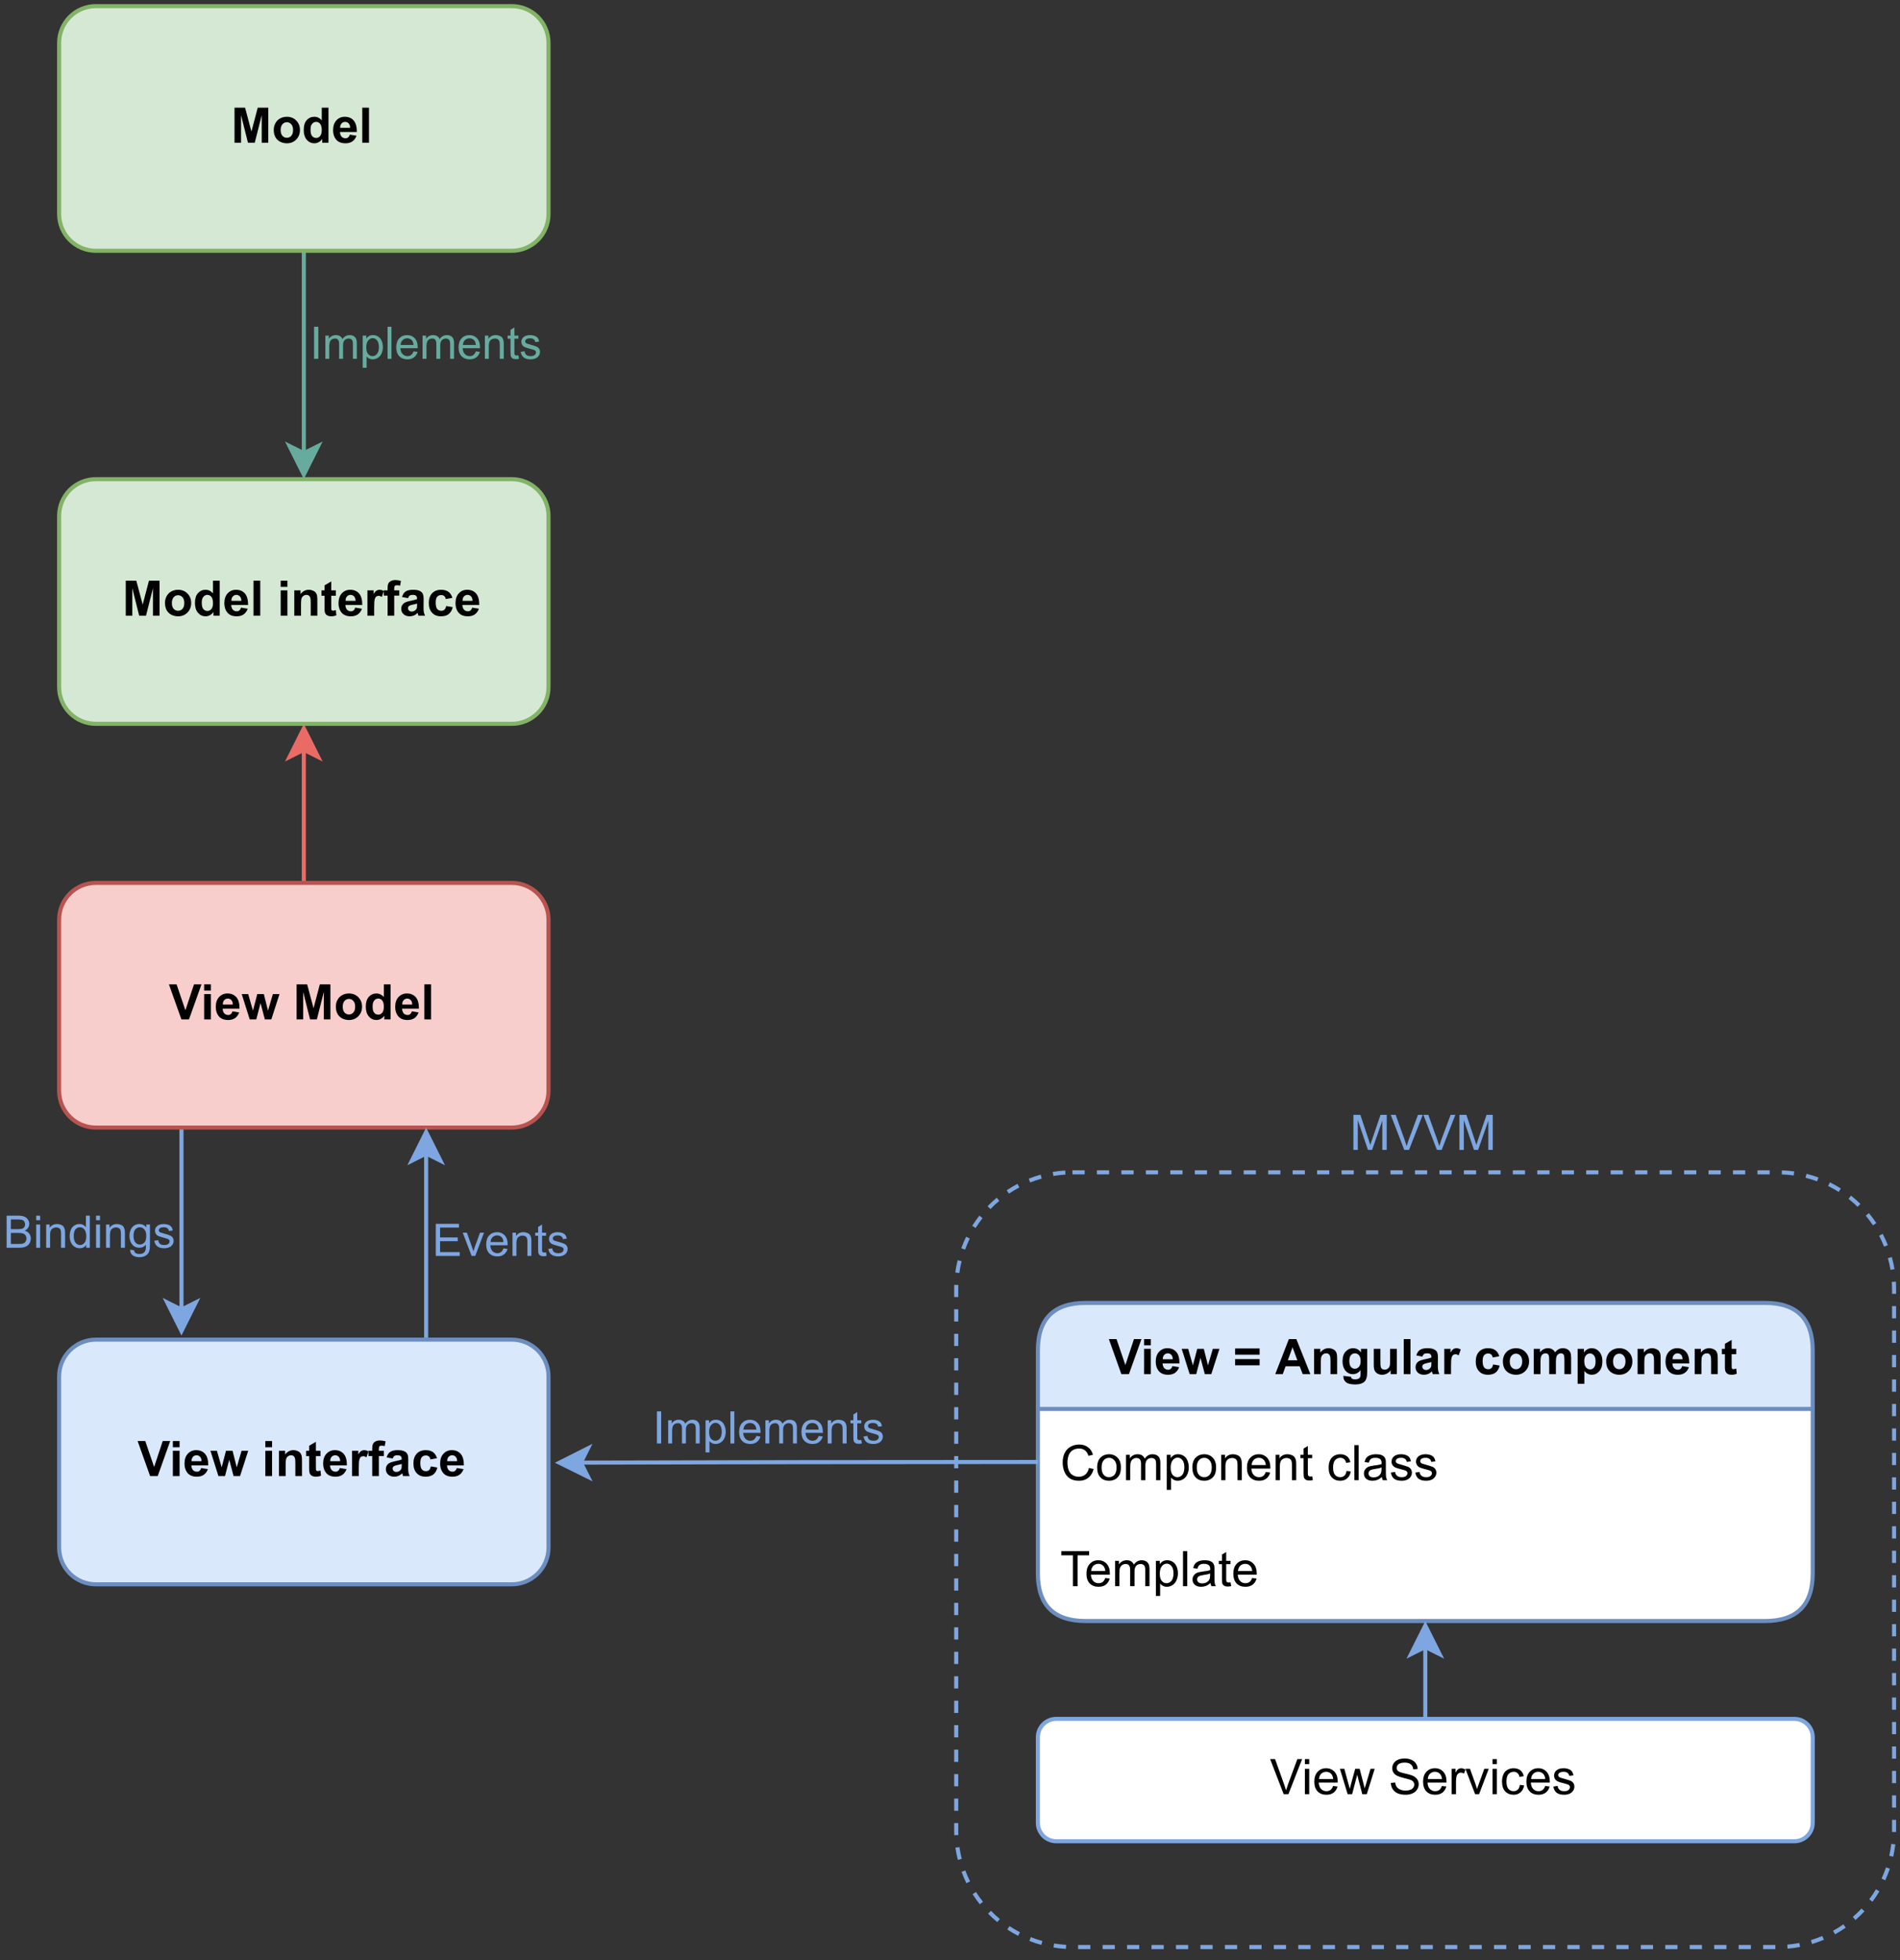 <?xml version="1.0" encoding="UTF-8" standalone="no"?>
<svg 
   width="348.96pt"
   height="360pt"
   viewBox="0 0 348.96 360"
   version="1.1"
   id="svg537"
   xmlns:xlink="http://www.w3.org/1999/xlink"
   xmlns="http://www.w3.org/2000/svg"
   xmlns:svg="http://www.w3.org/2000/svg" content="%3Cmxfile%20host%3D%22app.diagrams.net%22%20modified%3D%222022-09-10T11%3A52%3A00.248Z%22%20agent%3D%225.0%20(Windows%20NT%2010.0%3B%20Win64%3B%20x64)%20AppleWebKit%2F537.36%20(KHTML%2C%20like%20Gecko)%20Chrome%2F104.0.0.0%20Safari%2F537.36%22%20etag%3D%22MLFgYMWMTwAyW3uHPwio%22%20version%3D%2220.3.0%22%20type%3D%22google%22%3E%3Cdiagram%20id%3D%22R2lEEEUBdFMjLlhIrx00%22%20name%3D%22Page-1%22%3E7Vptb%2BI4EP41fCzKC4H0Y6Gwd1J7qpbT3u59OZnESXx1YuqYAvvrb5w4ryYF2pT2pK2QGo%2FHjjPz%2BJkZJwN7Fu%2B%2BcLSO7pmP6cAy%2FN3Avh1Ylmm6DvyTkn0ucVw3F4Sc%2BEqpEizJT6yEhpJuiI%2FThqJgjAqybgo9liTYEw0Z4pxtm2oBo827rlGo7mhUgqWHKNbU%2FiK%2BiHKp69S0f8MkjIo7m4bqiVGhrARphHy2bYjwTixYItQSHzCPUYITAT33iD9iPnDmkRDySW8G1gJ%2BgdQehoyFFKM1SYcei0HspaCyCFBMqDRzbaKpmghuZ88H9owzJvKreDfDVPqqcEO%2BpkVHb2kHLuc9YcD6n%2F0f6y8PIsDrp78D8fRkesurkZrmGdGNMvD9t2%2F3ykBiX1ids03iYzmTObCn24gIvFwjT%2FZuAWcgi0RMVXdIkXz%2BWwOuA0LpjFHGoZ2wBAZMfZRG5VSp4OwRFxoDy57Mb8ZzOZKiFaYPLCWCsAT6PHhOMJw9fcZcEADEXUtBMLkOREl4UP1GdayYEOAkWBr4bqke0VDtQwtRFoJp8K7T9mbpUdh5mMVY8D2oqAGTAp5q09nXqr2tIGzZShbV4VsoIoXJsJy7cjVcKG%2Bf43nN8d8I3oIkaxg3SbihiGcbOV6zHLwtUKRbElOU%2BbRuS%2BlWLyLUv0N7tpEPkgrkPRatacQ4%2BQn6iJYYQFwoprHGDY2lHKn8w3EKOg%2BF0c2W6B7tGop3KBVK4DFK0Tolq3J9MeIhSaYKCvmoBsTruAUw%2BAi7gXcIr2PPxatA9ihrLJojF9lfTzCaNGE0ko0WjErE1GE0cbtRpO72FcgaJUBjPdzOboEWUdiKCRJ4Km2catgtn%2FT1cHY0OM8q3Bpexkht%2FIIjhOZSRVIHeKtgFooDcYBXcvpJgRVJEt5lOrejSvJVmUeKGIwNaBZ7IuL7OMngJ5BAq5KN1oyoQORM4QcWnRlDZ%2BDAwmfQNqs2%2FKQ6B%2FJK4FkQycCEAf5bLLfAacjrJgkdjgoPsFdPgkOh1zuHjTWn%2F4njNQWgdfn6lw9bPnRO3NLv5kNTd6LmPOxDCqiaYKOIhSxBdF5Ja%2BQt7V7p3DHp0YzR%2F8VC7FWUQRvBmjmLxusQ%2FafjcWl5uYSXWRtWzDbcwy89q60SZog%2B%2BCWfmc5hp3EM4CbPzZX07hLLfYUHvA1%2FLqPnm92Bd0R8l8OHlqOaP2pdt0Wozxp71ejOJXv34Rtco4Y%2BSG6oYq0zbsXadgzNMaNG9R8%2F7Ym2Dack8YH09Lgp7Zgl302fFdzKc9bQyDUGmsw3q8zPOmny9kDu36LrduZfztyVwmfzTSGVDDNktgJ7J7eqGlYtdVArSY9wbr6DOvM4QLXtmg1%2FX6nma2FUTDNpjmBBkOJ3AUzBZXoBoc4cWqA5UjO28u3A9bB3MN9euc7IKcq1esmhVRGthL4JDSP76yctd%2BxWdWde60HVOhBUx%2B9V3NnXfQTVfildr5wmN9NrWRmBmfk%2BZ3unaP4oCF42KrrPWgXfV0Hi9BjRYySw3f9FNB8ZGhZ%2BhyQZx1iS7pnc3pE3n0vtnVTcJv52LDmV%2BUts9c%2Ft%2Bd7qJIMrY2g6%2FXC5dTEu16vn4uCYyFO0QLL22wjdd7Drjw7RgGut7CzRPpPQG6eMlyP3EigfRu7W5MO5vGLeSZ16jRept0bzkwbPm0d4%2FiJ5fREhj7N5LwXADedoX1NQRNlZH4ytVn1gtk77z9OHi3wF%2FRYROo%2FMnz8wzPQQSD6uhJgcDTPupKeiYXSpQGPbn4e66rxVJpDnHiyUnGYODSCGevI6dAz7CLFlrQfMCdhVvqvqO0N1TqS0nPt6P9MYt8803AufaejvuF6f%2BR5%2Fn3g%2BKZ34SvOzUJLdEflqlGQ4b8x9i7nMi3FSEfj1g4zect%2FjLw%2FPzH3fIa8d2eYH57VFPa1XIb8qj0zbGH2wh0afKHwPX1V4fL66Y3Rq3dHxHu9Ch0idJLnE%2FJl4WI%2Bnx3Zp6%2Bubc%2FZcbYP7OEAbqr%2FG7%2FsDntanEI51YC%2Be8inECR6BZvVVWB7lqk%2F57Pl%2F%3C%2Fdiagram%3E%3C%2Fmxfile%3E">
  <rect x="0" y="0" width="348.96" height="360" fill="#333333" stroke="none"/>
  <defs
     id="defs171">
    <g
       id="g166">
      <g
         id="glyph-0-0" />
      <g
         id="glyph-0-1">
        <path
           d="M 0.672 0 L 0.672 -6.438 L 1.953 -6.438 L 3.469 -1.875 C 3.613 -1.445 3.719 -1.129 3.781 -0.922 C 3.852 -1.16 3.969 -1.504 4.125 -1.953 L 5.656 -6.438 L 6.797 -6.438 L 6.797 0 L 5.984 0 L 5.984 -5.375 L 4.109 0 L 3.344 0 L 1.484 -5.469 L 1.484 0 Z M 0.672 0 "
           id="path3" />
      </g>
      <g
         id="glyph-0-2">
        <path
           d="M 2.531 0 L 0.047 -6.438 L 0.953 -6.438 L 2.625 -1.766 C 2.758 -1.391 2.875 -1.035 2.969 -0.703 C 3.07 -1.055 3.188 -1.41 3.312 -1.766 L 5.047 -6.438 L 5.922 -6.438 L 3.406 0 Z M 2.531 0 "
           id="path6" />
      </g>
      <g
         id="glyph-0-3">
        <path
           d="M 5.281 -2.25 L 6.141 -2.047 C 5.953 -1.336 5.625 -0.801 5.156 -0.438 C 4.695 -0.07 4.133 0.109 3.469 0.109 C 2.781 0.109 2.219 -0.031 1.781 -0.312 C 1.344 -0.594 1.008 -1 0.781 -1.531 C 0.562 -2.07 0.453 -2.648 0.453 -3.266 C 0.453 -3.93 0.578 -4.516 0.828 -5.016 C 1.086 -5.516 1.453 -5.895 1.922 -6.156 C 2.391 -6.414 2.91 -6.547 3.484 -6.547 C 4.129 -6.547 4.672 -6.379 5.109 -6.047 C 5.547 -5.723 5.848 -5.266 6.016 -4.672 L 5.188 -4.469 C 5.039 -4.938 4.82 -5.273 4.531 -5.484 C 4.25 -5.703 3.895 -5.812 3.469 -5.812 C 2.969 -5.812 2.551 -5.691 2.219 -5.453 C 1.895 -5.223 1.664 -4.906 1.531 -4.5 C 1.395 -4.102 1.328 -3.691 1.328 -3.266 C 1.328 -2.723 1.406 -2.242 1.562 -1.828 C 1.719 -1.422 1.961 -1.117 2.297 -0.922 C 2.641 -0.723 3.008 -0.625 3.406 -0.625 C 3.875 -0.625 4.273 -0.758 4.609 -1.031 C 4.941 -1.301 5.164 -1.707 5.281 -2.25 Z M 5.281 -2.25 "
           id="path9" />
      </g>
      <g
         id="glyph-0-4">
        <path
           d="M 0.297 -2.328 C 0.297 -3.191 0.535 -3.832 1.016 -4.25 C 1.422 -4.594 1.91 -4.766 2.484 -4.766 C 3.117 -4.766 3.641 -4.551 4.047 -4.125 C 4.453 -3.707 4.656 -3.129 4.656 -2.391 C 4.656 -1.797 4.566 -1.328 4.391 -0.984 C 4.211 -0.641 3.953 -0.367 3.609 -0.172 C 3.266 0.016 2.891 0.109 2.484 0.109 C 1.828 0.109 1.297 -0.098 0.891 -0.516 C 0.492 -0.941 0.297 -1.547 0.297 -2.328 Z M 1.109 -2.328 C 1.109 -1.734 1.238 -1.285 1.5 -0.984 C 1.758 -0.691 2.086 -0.547 2.484 -0.547 C 2.879 -0.547 3.207 -0.691 3.469 -0.984 C 3.727 -1.285 3.859 -1.742 3.859 -2.359 C 3.859 -2.93 3.723 -3.363 3.453 -3.656 C 3.191 -3.957 2.867 -4.109 2.484 -4.109 C 2.086 -4.109 1.758 -3.957 1.5 -3.656 C 1.238 -3.363 1.109 -2.922 1.109 -2.328 Z M 1.109 -2.328 "
           id="path12" />
      </g>
      <g
         id="glyph-0-5">
        <path
           d="M 0.594 0 L 0.594 -4.656 L 1.297 -4.656 L 1.297 -4 C 1.441 -4.227 1.633 -4.41 1.875 -4.547 C 2.125 -4.691 2.406 -4.766 2.719 -4.766 C 3.062 -4.766 3.344 -4.691 3.562 -4.547 C 3.781 -4.398 3.938 -4.203 4.031 -3.953 C 4.395 -4.492 4.875 -4.766 5.469 -4.766 C 5.926 -4.766 6.281 -4.633 6.531 -4.375 C 6.781 -4.125 6.906 -3.734 6.906 -3.203 L 6.906 0 L 6.125 0 L 6.125 -2.938 C 6.125 -3.25 6.098 -3.473 6.047 -3.609 C 5.992 -3.754 5.898 -3.867 5.766 -3.953 C 5.629 -4.035 5.473 -4.078 5.297 -4.078 C 4.961 -4.078 4.688 -3.969 4.469 -3.75 C 4.258 -3.531 4.156 -3.18 4.156 -2.703 L 4.156 0 L 3.359 0 L 3.359 -3.031 C 3.359 -3.375 3.289 -3.633 3.156 -3.812 C 3.031 -3.988 2.82 -4.078 2.531 -4.078 C 2.312 -4.078 2.109 -4.02 1.922 -3.906 C 1.734 -3.789 1.594 -3.617 1.5 -3.391 C 1.414 -3.16 1.375 -2.836 1.375 -2.422 L 1.375 0 Z M 0.594 0 "
           id="path15" />
      </g>
      <g
         id="glyph-0-6">
        <path
           d="M 0.594 1.781 L 0.594 -4.656 L 1.312 -4.656 L 1.312 -4.047 C 1.477 -4.285 1.664 -4.461 1.875 -4.578 C 2.094 -4.703 2.352 -4.766 2.656 -4.766 C 3.062 -4.766 3.414 -4.66 3.719 -4.453 C 4.02 -4.254 4.25 -3.969 4.406 -3.594 C 4.562 -3.219 4.641 -2.805 4.641 -2.359 C 4.641 -1.891 4.551 -1.461 4.375 -1.078 C 4.207 -0.691 3.957 -0.395 3.625 -0.188 C 3.301 0.008 2.961 0.109 2.609 0.109 C 2.348 0.109 2.109 0.051 1.891 -0.062 C 1.68 -0.176 1.508 -0.316 1.375 -0.484 L 1.375 1.781 Z M 1.312 -2.297 C 1.312 -1.703 1.43 -1.258 1.672 -0.969 C 1.91 -0.688 2.203 -0.547 2.547 -0.547 C 2.898 -0.547 3.203 -0.691 3.453 -0.984 C 3.703 -1.285 3.828 -1.75 3.828 -2.375 C 3.828 -2.969 3.703 -3.41 3.453 -3.703 C 3.211 -3.992 2.926 -4.141 2.594 -4.141 C 2.25 -4.141 1.945 -3.984 1.688 -3.672 C 1.438 -3.359 1.312 -2.898 1.312 -2.297 Z M 1.312 -2.297 "
           id="path18" />
      </g>
      <g
         id="glyph-0-7">
        <path
           d="M 0.594 0 L 0.594 -4.656 L 1.297 -4.656 L 1.297 -4 C 1.641 -4.508 2.133 -4.766 2.781 -4.766 C 3.062 -4.766 3.316 -4.711 3.547 -4.609 C 3.785 -4.516 3.961 -4.383 4.078 -4.219 C 4.203 -4.051 4.285 -3.852 4.328 -3.625 C 4.359 -3.477 4.375 -3.223 4.375 -2.859 L 4.375 0 L 3.594 0 L 3.594 -2.828 C 3.594 -3.148 3.562 -3.391 3.5 -3.547 C 3.438 -3.711 3.328 -3.844 3.172 -3.938 C 3.016 -4.031 2.832 -4.078 2.625 -4.078 C 2.281 -4.078 1.984 -3.969 1.734 -3.75 C 1.492 -3.539 1.375 -3.141 1.375 -2.547 L 1.375 0 Z M 0.594 0 "
           id="path21" />
      </g>
      <g
         id="glyph-0-8">
        <path
           d="M 3.781 -1.5 L 4.594 -1.406 C 4.469 -0.926 4.227 -0.551 3.875 -0.281 C 3.531 -0.02 3.086 0.109 2.547 0.109 C 1.867 0.109 1.328 -0.098 0.922 -0.516 C 0.523 -0.941 0.328 -1.535 0.328 -2.297 C 0.328 -3.078 0.531 -3.68 0.938 -4.109 C 1.344 -4.547 1.863 -4.766 2.5 -4.766 C 3.125 -4.766 3.633 -4.551 4.031 -4.125 C 4.426 -3.695 4.625 -3.102 4.625 -2.344 C 4.625 -2.289 4.625 -2.219 4.625 -2.125 L 1.141 -2.125 C 1.172 -1.613 1.316 -1.223 1.578 -0.953 C 1.836 -0.68 2.16 -0.547 2.547 -0.547 C 2.836 -0.547 3.086 -0.617 3.297 -0.766 C 3.504 -0.922 3.664 -1.164 3.781 -1.5 Z M 1.188 -2.781 L 3.797 -2.781 C 3.754 -3.164 3.648 -3.457 3.484 -3.656 C 3.234 -3.957 2.91 -4.109 2.516 -4.109 C 2.148 -4.109 1.844 -3.988 1.594 -3.75 C 1.352 -3.508 1.219 -3.188 1.188 -2.781 Z M 1.188 -2.781 "
           id="path24" />
      </g>
      <g
         id="glyph-0-9">
        <path
           d="M 2.312 -0.703 L 2.438 -0.016 C 2.207 0.035 2.004 0.062 1.828 0.062 C 1.547 0.062 1.328 0.02 1.172 -0.062 C 1.016 -0.156 0.898 -0.273 0.828 -0.422 C 0.766 -0.578 0.734 -0.891 0.734 -1.359 L 0.734 -4.047 L 0.156 -4.047 L 0.156 -4.656 L 0.734 -4.656 L 0.734 -5.812 L 1.516 -6.281 L 1.516 -4.656 L 2.312 -4.656 L 2.312 -4.047 L 1.516 -4.047 L 1.516 -1.328 C 1.516 -1.098 1.531 -0.953 1.562 -0.891 C 1.594 -0.828 1.641 -0.773 1.703 -0.734 C 1.766 -0.691 1.852 -0.672 1.969 -0.672 C 2.051 -0.672 2.164 -0.68 2.312 -0.703 Z M 2.312 -0.703 "
           id="path27" />
      </g>
      <g
         id="glyph-0-10" />
      <g
         id="glyph-0-11">
        <path
           d="M 3.625 -1.703 L 4.406 -1.609 C 4.32 -1.066 4.102 -0.645 3.75 -0.344 C 3.406 -0.039 2.977 0.109 2.469 0.109 C 1.832 0.109 1.316 -0.098 0.922 -0.516 C 0.535 -0.93 0.344 -1.531 0.344 -2.312 C 0.344 -2.812 0.426 -3.25 0.594 -3.625 C 0.758 -4.008 1.016 -4.297 1.359 -4.484 C 1.703 -4.672 2.07 -4.766 2.469 -4.766 C 2.977 -4.766 3.395 -4.633 3.719 -4.375 C 4.039 -4.125 4.242 -3.766 4.328 -3.297 L 3.562 -3.172 C 3.488 -3.484 3.359 -3.719 3.172 -3.875 C 2.992 -4.031 2.77 -4.109 2.5 -4.109 C 2.102 -4.109 1.781 -3.969 1.531 -3.688 C 1.281 -3.406 1.156 -2.953 1.156 -2.328 C 1.156 -1.703 1.273 -1.25 1.516 -0.969 C 1.754 -0.688 2.07 -0.547 2.469 -0.547 C 2.77 -0.547 3.023 -0.641 3.234 -0.828 C 3.441 -1.016 3.57 -1.305 3.625 -1.703 Z M 3.625 -1.703 "
           id="path31" />
      </g>
      <g
         id="glyph-0-12">
        <path
           d="M 0.578 0 L 0.578 -6.438 L 1.359 -6.438 L 1.359 0 Z M 0.578 0 "
           id="path34" />
      </g>
      <g
         id="glyph-0-13">
        <path
           d="M 3.625 -0.578 C 3.332 -0.328 3.051 -0.148 2.781 -0.047 C 2.508 0.055 2.223 0.109 1.922 0.109 C 1.41 0.109 1.016 -0.016 0.734 -0.266 C 0.461 -0.516 0.328 -0.836 0.328 -1.234 C 0.328 -1.461 0.379 -1.672 0.484 -1.859 C 0.586 -2.047 0.723 -2.195 0.891 -2.312 C 1.055 -2.426 1.242 -2.508 1.453 -2.562 C 1.609 -2.602 1.844 -2.645 2.156 -2.688 C 2.789 -2.758 3.258 -2.848 3.562 -2.953 C 3.57 -3.066 3.578 -3.133 3.578 -3.156 C 3.578 -3.477 3.5 -3.707 3.344 -3.844 C 3.145 -4.02 2.848 -4.109 2.453 -4.109 C 2.078 -4.109 1.801 -4.039 1.625 -3.906 C 1.445 -3.781 1.316 -3.551 1.234 -3.219 L 0.453 -3.328 C 0.523 -3.66 0.641 -3.926 0.797 -4.125 C 0.961 -4.332 1.195 -4.488 1.5 -4.594 C 1.812 -4.707 2.164 -4.766 2.562 -4.766 C 2.957 -4.766 3.281 -4.719 3.531 -4.625 C 3.781 -4.531 3.961 -4.41 4.078 -4.266 C 4.191 -4.129 4.273 -3.953 4.328 -3.734 C 4.348 -3.598 4.359 -3.352 4.359 -3 L 4.359 -1.953 C 4.359 -1.211 4.375 -0.742 4.406 -0.547 C 4.445 -0.359 4.516 -0.176 4.609 0 L 3.797 0 C 3.711 -0.164 3.656 -0.359 3.625 -0.578 Z M 3.562 -2.344 C 3.281 -2.219 2.852 -2.117 2.281 -2.047 C 1.957 -1.992 1.727 -1.938 1.594 -1.875 C 1.457 -1.82 1.352 -1.738 1.281 -1.625 C 1.207 -1.508 1.172 -1.383 1.172 -1.25 C 1.172 -1.039 1.25 -0.863 1.406 -0.719 C 1.562 -0.582 1.797 -0.516 2.109 -0.516 C 2.41 -0.516 2.676 -0.578 2.906 -0.703 C 3.145 -0.836 3.32 -1.023 3.438 -1.266 C 3.52 -1.441 3.562 -1.703 3.562 -2.047 Z M 3.562 -2.344 "
           id="path37" />
      </g>
      <g
         id="glyph-0-14">
        <path
           d="M 0.281 -1.391 L 1.062 -1.516 C 1.102 -1.203 1.223 -0.961 1.422 -0.797 C 1.617 -0.629 1.898 -0.547 2.266 -0.547 C 2.629 -0.547 2.895 -0.617 3.062 -0.766 C 3.238 -0.91 3.328 -1.082 3.328 -1.281 C 3.328 -1.457 3.25 -1.598 3.094 -1.703 C 2.988 -1.773 2.723 -1.863 2.297 -1.969 C 1.711 -2.113 1.305 -2.238 1.078 -2.344 C 0.859 -2.457 0.691 -2.609 0.578 -2.797 C 0.461 -2.984 0.406 -3.191 0.406 -3.422 C 0.406 -3.629 0.453 -3.82 0.547 -4 C 0.641 -4.176 0.77 -4.32 0.938 -4.438 C 1.062 -4.531 1.227 -4.609 1.438 -4.672 C 1.656 -4.734 1.883 -4.766 2.125 -4.766 C 2.488 -4.766 2.805 -4.711 3.078 -4.609 C 3.359 -4.504 3.562 -4.359 3.688 -4.172 C 3.82 -3.992 3.914 -3.754 3.969 -3.453 L 3.203 -3.359 C 3.16 -3.598 3.055 -3.781 2.891 -3.906 C 2.723 -4.039 2.488 -4.109 2.188 -4.109 C 1.82 -4.109 1.562 -4.047 1.406 -3.922 C 1.25 -3.805 1.172 -3.672 1.172 -3.516 C 1.172 -3.41 1.203 -3.316 1.266 -3.234 C 1.328 -3.148 1.43 -3.082 1.578 -3.031 C 1.648 -3 1.879 -2.93 2.266 -2.828 C 2.828 -2.672 3.219 -2.547 3.438 -2.453 C 3.656 -2.359 3.828 -2.219 3.953 -2.031 C 4.078 -1.852 4.141 -1.633 4.141 -1.375 C 4.141 -1.102 4.062 -0.852 3.906 -0.625 C 3.758 -0.395 3.539 -0.211 3.25 -0.078 C 2.957 0.047 2.629 0.109 2.266 0.109 C 1.66 0.109 1.195 -0.016 0.875 -0.266 C 0.562 -0.523 0.363 -0.898 0.281 -1.391 Z M 0.281 -1.391 "
           id="path40" />
      </g>
      <g
         id="glyph-0-15">
        <path
           d="M 2.328 0 L 2.328 -5.672 L 0.203 -5.672 L 0.203 -6.438 L 5.312 -6.438 L 5.312 -5.672 L 3.188 -5.672 L 3.188 0 Z M 2.328 0 "
           id="path43" />
      </g>
      <g
         id="glyph-0-16">
        <path
           d="M 0.594 -5.516 L 0.594 -6.438 L 1.391 -6.438 L 1.391 -5.516 Z M 0.594 0 L 0.594 -4.656 L 1.391 -4.656 L 1.391 0 Z M 0.594 0 "
           id="path46" />
      </g>
      <g
         id="glyph-0-17">
        <path
           d="M 1.453 0 L 0.031 -4.656 L 0.844 -4.656 L 1.578 -1.969 L 1.859 -0.969 C 1.867 -1.02 1.945 -1.344 2.094 -1.938 L 2.844 -4.656 L 3.656 -4.656 L 4.359 -1.953 L 4.578 -1.062 L 4.859 -1.969 L 5.656 -4.656 L 6.422 -4.656 L 4.969 0 L 4.141 0 L 3.406 -2.797 L 3.219 -3.578 L 2.281 0 Z M 1.453 0 "
           id="path49" />
      </g>
      <g
         id="glyph-0-18">
        <path
           d="M 0.406 -2.062 L 1.203 -2.141 C 1.242 -1.816 1.332 -1.551 1.469 -1.344 C 1.613 -1.133 1.832 -0.969 2.125 -0.844 C 2.414 -0.719 2.742 -0.656 3.109 -0.656 C 3.43 -0.656 3.719 -0.703 3.969 -0.797 C 4.219 -0.891 4.398 -1.02 4.516 -1.188 C 4.641 -1.363 4.703 -1.551 4.703 -1.75 C 4.703 -1.945 4.645 -2.117 4.531 -2.266 C 4.414 -2.422 4.223 -2.551 3.953 -2.656 C 3.773 -2.719 3.391 -2.82 2.797 -2.969 C 2.211 -3.113 1.801 -3.25 1.562 -3.375 C 1.25 -3.531 1.02 -3.727 0.875 -3.969 C 0.727 -4.207 0.656 -4.473 0.656 -4.766 C 0.656 -5.086 0.742 -5.391 0.922 -5.672 C 1.109 -5.961 1.379 -6.18 1.734 -6.328 C 2.086 -6.473 2.477 -6.547 2.906 -6.547 C 3.383 -6.547 3.805 -6.469 4.172 -6.312 C 4.535 -6.156 4.816 -5.926 5.016 -5.625 C 5.211 -5.332 5.316 -5 5.328 -4.625 L 4.516 -4.562 C 4.473 -4.969 4.32 -5.273 4.062 -5.484 C 3.812 -5.691 3.441 -5.797 2.953 -5.797 C 2.43 -5.797 2.051 -5.695 1.812 -5.5 C 1.582 -5.312 1.469 -5.086 1.469 -4.828 C 1.469 -4.598 1.551 -4.406 1.719 -4.25 C 1.883 -4.102 2.312 -3.953 3 -3.797 C 3.695 -3.641 4.172 -3.504 4.422 -3.391 C 4.797 -3.211 5.07 -2.988 5.25 -2.719 C 5.426 -2.457 5.516 -2.156 5.516 -1.812 C 5.516 -1.469 5.414 -1.145 5.219 -0.844 C 5.031 -0.539 4.75 -0.305 4.375 -0.141 C 4.008 0.023 3.598 0.109 3.141 0.109 C 2.555 0.109 2.066 0.023 1.672 -0.141 C 1.285 -0.316 0.977 -0.57 0.75 -0.906 C 0.531 -1.25 0.414 -1.633 0.406 -2.062 Z M 0.406 -2.062 "
           id="path52" />
      </g>
      <g
         id="glyph-0-19">
        <path
           d="M 0.578 0 L 0.578 -4.656 L 1.297 -4.656 L 1.297 -3.953 C 1.473 -4.285 1.641 -4.504 1.797 -4.609 C 1.953 -4.711 2.117 -4.766 2.297 -4.766 C 2.566 -4.766 2.836 -4.68 3.109 -4.516 L 2.844 -3.781 C 2.645 -3.895 2.453 -3.953 2.266 -3.953 C 2.086 -3.953 1.93 -3.898 1.797 -3.797 C 1.66 -3.691 1.562 -3.547 1.5 -3.359 C 1.414 -3.078 1.375 -2.77 1.375 -2.438 L 1.375 0 Z M 0.578 0 "
           id="path55" />
      </g>
      <g
         id="glyph-0-20">
        <path
           d="M 1.891 0 L 0.109 -4.656 L 0.953 -4.656 L 1.953 -1.875 C 2.055 -1.57 2.156 -1.258 2.25 -0.938 C 2.312 -1.176 2.41 -1.469 2.547 -1.812 L 3.578 -4.656 L 4.391 -4.656 L 2.625 0 Z M 1.891 0 "
           id="path58" />
      </g>
      <g
         id="glyph-1-0" />
      <g
         id="glyph-1-1">
        <path
           d="M 2.297 0 L 0 -6.438 L 1.406 -6.438 L 3.031 -1.672 L 4.609 -6.438 L 5.984 -6.438 L 3.688 0 Z M 2.297 0 "
           id="path62" />
      </g>
      <g
         id="glyph-1-2">
        <path
           d="M 0.641 -5.297 L 0.641 -6.438 L 1.875 -6.438 L 1.875 -5.297 Z M 0.641 0 L 0.641 -4.656 L 1.875 -4.656 L 1.875 0 Z M 0.641 0 "
           id="path65" />
      </g>
      <g
         id="glyph-1-3">
        <path
           d="M 3.344 -1.484 L 4.578 -1.281 C 4.41 -0.82 4.156 -0.473 3.812 -0.234 C 3.477 -0.004 3.055 0.109 2.547 0.109 C 1.734 0.109 1.133 -0.156 0.75 -0.688 C 0.438 -1.113 0.281 -1.648 0.281 -2.297 C 0.281 -3.066 0.484 -3.672 0.891 -4.109 C 1.297 -4.547 1.805 -4.766 2.422 -4.766 C 3.117 -4.766 3.664 -4.535 4.062 -4.078 C 4.457 -3.617 4.648 -2.914 4.641 -1.969 L 1.547 -1.969 C 1.555 -1.602 1.656 -1.316 1.844 -1.109 C 2.031 -0.91 2.27 -0.812 2.562 -0.812 C 2.75 -0.812 2.906 -0.863 3.031 -0.969 C 3.164 -1.07 3.27 -1.242 3.344 -1.484 Z M 3.406 -2.734 C 3.406 -3.086 3.316 -3.359 3.141 -3.547 C 2.961 -3.734 2.75 -3.828 2.5 -3.828 C 2.227 -3.828 2.004 -3.727 1.828 -3.531 C 1.648 -3.332 1.566 -3.066 1.578 -2.734 Z M 3.406 -2.734 "
           id="path68" />
      </g>
      <g
         id="glyph-1-4">
        <path
           d="M 1.516 0 L 0.047 -4.656 L 1.234 -4.656 L 2.109 -1.609 L 2.906 -4.656 L 4.109 -4.656 L 4.875 -1.609 L 5.766 -4.656 L 6.984 -4.656 L 5.484 0 L 4.297 0 L 3.5 -3 L 2.719 0 Z M 1.516 0 "
           id="path71" />
      </g>
      <g
         id="glyph-1-5" />
      <g
         id="glyph-1-6">
        <path
           d="M 0.375 -3.578 L 0.375 -4.719 L 4.875 -4.719 L 4.875 -3.578 Z M 0.375 -1.625 L 0.375 -2.766 L 4.875 -2.766 L 4.875 -1.625 Z M 0.375 -1.625 "
           id="path75" />
      </g>
      <g
         id="glyph-1-7">
        <path
           d="M 6.453 0 L 5.047 0 L 4.484 -1.453 L 1.906 -1.453 L 1.375 0 L 0 0 L 2.5 -6.438 L 3.875 -6.438 Z M 4.062 -2.547 L 3.172 -4.938 L 2.312 -2.547 Z M 4.062 -2.547 "
           id="path78" />
      </g>
      <g
         id="glyph-1-8">
        <path
           d="M 4.875 0 L 3.656 0 L 3.656 -2.375 C 3.656 -2.875 3.625 -3.195 3.562 -3.344 C 3.508 -3.5 3.426 -3.617 3.312 -3.703 C 3.195 -3.785 3.055 -3.828 2.891 -3.828 C 2.672 -3.828 2.477 -3.766 2.312 -3.641 C 2.145 -3.523 2.031 -3.367 1.969 -3.172 C 1.906 -2.984 1.875 -2.629 1.875 -2.109 L 1.875 0 L 0.641 0 L 0.641 -4.656 L 1.781 -4.656 L 1.781 -3.969 C 2.188 -4.5 2.695 -4.766 3.312 -4.766 C 3.582 -4.766 3.832 -4.711 4.062 -4.609 C 4.289 -4.516 4.461 -4.391 4.578 -4.234 C 4.691 -4.086 4.77 -3.914 4.812 -3.719 C 4.852 -3.531 4.875 -3.254 4.875 -2.891 Z M 4.875 0 "
           id="path81" />
      </g>
      <g
         id="glyph-1-9">
        <path
           d="M 0.531 0.312 L 1.938 0.484 C 1.957 0.641 2.008 0.75 2.094 0.812 C 2.219 0.906 2.406 0.953 2.656 0.953 C 2.977 0.953 3.219 0.898 3.375 0.797 C 3.488 0.734 3.57 0.629 3.625 0.484 C 3.664 0.391 3.688 0.203 3.688 -0.078 L 3.688 -0.75 C 3.312 -0.25 2.844 0 2.281 0 C 1.656 0 1.16 -0.266 0.797 -0.797 C 0.516 -1.211 0.375 -1.734 0.375 -2.359 C 0.375 -3.141 0.562 -3.734 0.938 -4.141 C 1.312 -4.555 1.773 -4.766 2.328 -4.766 C 2.91 -4.766 3.391 -4.508 3.766 -4 L 3.766 -4.656 L 4.906 -4.656 L 4.906 -0.484 C 4.906 0.066 4.859 0.477 4.766 0.75 C 4.68 1.02 4.555 1.234 4.391 1.391 C 4.234 1.547 4.016 1.664 3.734 1.75 C 3.461 1.844 3.117 1.891 2.703 1.891 C 1.91 1.891 1.348 1.754 1.016 1.484 C 0.691 1.211 0.531 0.867 0.531 0.453 C 0.531 0.41 0.531 0.363 0.531 0.312 Z M 1.625 -2.422 C 1.625 -1.93 1.719 -1.57 1.906 -1.344 C 2.102 -1.113 2.344 -1 2.625 -1 C 2.926 -1 3.18 -1.113 3.391 -1.344 C 3.598 -1.582 3.703 -1.93 3.703 -2.391 C 3.703 -2.879 3.602 -3.238 3.406 -3.469 C 3.207 -3.707 2.957 -3.828 2.656 -3.828 C 2.352 -3.828 2.102 -3.707 1.906 -3.469 C 1.719 -3.238 1.625 -2.891 1.625 -2.422 Z M 1.625 -2.422 "
           id="path84" />
      </g>
      <g
         id="glyph-1-10">
        <path
           d="M 3.719 0 L 3.719 -0.703 C 3.539 -0.453 3.312 -0.254 3.031 -0.109 C 2.758 0.035 2.473 0.109 2.172 0.109 C 1.859 0.109 1.578 0.039 1.328 -0.094 C 1.078 -0.238 0.895 -0.43 0.781 -0.672 C 0.676 -0.922 0.625 -1.266 0.625 -1.703 L 0.625 -4.656 L 1.844 -4.656 L 1.844 -2.516 C 1.844 -1.859 1.863 -1.457 1.906 -1.312 C 1.957 -1.164 2.039 -1.047 2.156 -0.953 C 2.281 -0.867 2.438 -0.828 2.625 -0.828 C 2.832 -0.828 3.02 -0.883 3.188 -1 C 3.352 -1.125 3.469 -1.27 3.531 -1.438 C 3.594 -1.602 3.625 -2.02 3.625 -2.688 L 3.625 -4.656 L 4.859 -4.656 L 4.859 0 Z M 3.719 0 "
           id="path87" />
      </g>
      <g
         id="glyph-1-11">
        <path
           d="M 0.641 0 L 0.641 -6.438 L 1.875 -6.438 L 1.875 0 Z M 0.641 0 "
           id="path90" />
      </g>
      <g
         id="glyph-1-12">
        <path
           d="M 1.562 -3.234 L 0.453 -3.438 C 0.578 -3.883 0.789 -4.219 1.094 -4.438 C 1.406 -4.656 1.863 -4.766 2.469 -4.766 C 3.02 -4.766 3.426 -4.695 3.688 -4.562 C 3.957 -4.438 4.145 -4.27 4.25 -4.062 C 4.363 -3.863 4.422 -3.5 4.422 -2.969 L 4.406 -1.531 C 4.406 -1.125 4.426 -0.82 4.469 -0.625 C 4.508 -0.426 4.582 -0.219 4.688 0 L 3.469 0 C 3.438 -0.082 3.398 -0.203 3.359 -0.359 C 3.336 -0.43 3.32 -0.484 3.312 -0.516 C 3.102 -0.305 2.879 -0.148 2.641 -0.047 C 2.398 0.055 2.145 0.109 1.875 0.109 C 1.395 0.109 1.016 -0.02 0.734 -0.281 C 0.453 -0.539 0.312 -0.867 0.312 -1.266 C 0.312 -1.535 0.375 -1.77 0.5 -1.969 C 0.633 -2.176 0.812 -2.332 1.031 -2.438 C 1.258 -2.551 1.586 -2.648 2.016 -2.734 C 2.586 -2.848 2.988 -2.953 3.219 -3.047 L 3.219 -3.156 C 3.219 -3.395 3.156 -3.566 3.031 -3.672 C 2.914 -3.773 2.695 -3.828 2.375 -3.828 C 2.156 -3.828 1.984 -3.781 1.859 -3.688 C 1.742 -3.602 1.645 -3.453 1.562 -3.234 Z M 3.219 -2.234 C 3.062 -2.18 2.812 -2.117 2.469 -2.047 C 2.125 -1.973 1.898 -1.898 1.797 -1.828 C 1.629 -1.711 1.547 -1.57 1.547 -1.406 C 1.547 -1.227 1.609 -1.078 1.734 -0.953 C 1.867 -0.828 2.035 -0.766 2.234 -0.766 C 2.461 -0.766 2.676 -0.836 2.875 -0.984 C 3.02 -1.098 3.117 -1.234 3.172 -1.391 C 3.203 -1.492 3.219 -1.691 3.219 -1.984 Z M 3.219 -2.234 "
           id="path93" />
      </g>
      <g
         id="glyph-1-13">
        <path
           d="M 1.828 0 L 0.594 0 L 0.594 -4.656 L 1.734 -4.656 L 1.734 -4 C 1.93 -4.312 2.109 -4.516 2.266 -4.609 C 2.422 -4.711 2.598 -4.766 2.797 -4.766 C 3.078 -4.766 3.348 -4.688 3.609 -4.531 L 3.234 -3.453 C 3.023 -3.586 2.832 -3.656 2.656 -3.656 C 2.477 -3.656 2.328 -3.609 2.203 -3.516 C 2.086 -3.422 1.992 -3.25 1.922 -3 C 1.859 -2.75 1.828 -2.227 1.828 -1.438 Z M 1.828 0 "
           id="path96" />
      </g>
      <g
         id="glyph-1-14">
        <path
           d="M 4.703 -3.281 L 3.484 -3.062 C 3.453 -3.301 3.363 -3.484 3.219 -3.609 C 3.07 -3.734 2.883 -3.797 2.656 -3.797 C 2.344 -3.797 2.094 -3.688 1.906 -3.469 C 1.727 -3.258 1.641 -2.906 1.641 -2.406 C 1.641 -1.852 1.734 -1.461 1.922 -1.234 C 2.109 -1.016 2.359 -0.906 2.672 -0.906 C 2.898 -0.906 3.086 -0.969 3.234 -1.094 C 3.391 -1.227 3.5 -1.457 3.562 -1.781 L 4.766 -1.578 C 4.641 -1.023 4.398 -0.602 4.047 -0.312 C 3.691 -0.031 3.211 0.109 2.609 0.109 C 1.93 0.109 1.391 -0.102 0.984 -0.531 C 0.578 -0.969 0.375 -1.566 0.375 -2.328 C 0.375 -3.098 0.578 -3.695 0.984 -4.125 C 1.391 -4.551 1.938 -4.766 2.625 -4.766 C 3.195 -4.766 3.648 -4.641 3.984 -4.391 C 4.316 -4.148 4.555 -3.781 4.703 -3.281 Z M 4.703 -3.281 "
           id="path99" />
      </g>
      <g
         id="glyph-1-15">
        <path
           d="M 0.359 -2.391 C 0.359 -2.805 0.457 -3.203 0.656 -3.578 C 0.863 -3.961 1.148 -4.254 1.516 -4.453 C 1.891 -4.66 2.305 -4.766 2.766 -4.766 C 3.461 -4.766 4.035 -4.535 4.484 -4.078 C 4.941 -3.617 5.172 -3.039 5.172 -2.344 C 5.172 -1.633 4.941 -1.047 4.484 -0.578 C 4.023 -0.117 3.453 0.109 2.766 0.109 C 2.336 0.109 1.93 0.016 1.547 -0.172 C 1.16 -0.367 0.863 -0.656 0.656 -1.031 C 0.457 -1.406 0.359 -1.859 0.359 -2.391 Z M 1.625 -2.328 C 1.625 -1.867 1.734 -1.516 1.953 -1.266 C 2.172 -1.023 2.441 -0.906 2.766 -0.906 C 3.086 -0.906 3.359 -1.023 3.578 -1.266 C 3.797 -1.516 3.906 -1.875 3.906 -2.344 C 3.906 -2.789 3.797 -3.141 3.578 -3.391 C 3.359 -3.641 3.086 -3.766 2.766 -3.766 C 2.441 -3.766 2.172 -3.641 1.953 -3.391 C 1.734 -3.141 1.625 -2.785 1.625 -2.328 Z M 1.625 -2.328 "
           id="path102" />
      </g>
      <g
         id="glyph-1-16">
        <path
           d="M 0.547 -4.656 L 1.688 -4.656 L 1.688 -4.016 C 2.094 -4.516 2.578 -4.766 3.141 -4.766 C 3.441 -4.766 3.703 -4.703 3.922 -4.578 C 4.141 -4.453 4.316 -4.266 4.453 -4.016 C 4.66 -4.266 4.879 -4.453 5.109 -4.578 C 5.348 -4.703 5.602 -4.766 5.875 -4.766 C 6.219 -4.766 6.508 -4.691 6.75 -4.547 C 6.988 -4.41 7.164 -4.207 7.281 -3.938 C 7.363 -3.738 7.406 -3.422 7.406 -2.984 L 7.406 0 L 6.172 0 L 6.172 -2.656 C 6.172 -3.125 6.129 -3.426 6.047 -3.562 C 5.93 -3.738 5.754 -3.828 5.516 -3.828 C 5.348 -3.828 5.188 -3.77 5.031 -3.656 C 4.875 -3.551 4.766 -3.395 4.703 -3.188 C 4.641 -2.988 4.609 -2.672 4.609 -2.234 L 4.609 0 L 3.375 0 L 3.375 -2.547 C 3.375 -3.004 3.348 -3.297 3.297 -3.422 C 3.254 -3.555 3.188 -3.656 3.094 -3.719 C 3.008 -3.789 2.883 -3.828 2.719 -3.828 C 2.531 -3.828 2.359 -3.773 2.203 -3.672 C 2.055 -3.566 1.945 -3.414 1.875 -3.219 C 1.812 -3.031 1.781 -2.711 1.781 -2.266 L 1.781 0 L 0.547 0 Z M 0.547 -4.656 "
           id="path105" />
      </g>
      <g
         id="glyph-1-17">
        <path
           d="M 0.609 -4.656 L 1.766 -4.656 L 1.766 -3.969 C 1.91 -4.207 2.109 -4.398 2.359 -4.547 C 2.617 -4.691 2.906 -4.766 3.219 -4.766 C 3.75 -4.766 4.203 -4.551 4.578 -4.125 C 4.961 -3.695 5.156 -3.109 5.156 -2.359 C 5.156 -1.578 4.961 -0.969 4.578 -0.531 C 4.203 -0.102 3.742 0.109 3.203 0.109 C 2.941 0.109 2.707 0.055 2.5 -0.047 C 2.289 -0.148 2.07 -0.328 1.844 -0.578 L 1.844 1.766 L 0.609 1.766 Z M 1.828 -2.406 C 1.828 -1.883 1.93 -1.5 2.141 -1.25 C 2.348 -1 2.602 -0.875 2.906 -0.875 C 3.188 -0.875 3.422 -0.988 3.609 -1.219 C 3.805 -1.445 3.906 -1.82 3.906 -2.344 C 3.906 -2.832 3.805 -3.195 3.609 -3.438 C 3.41 -3.676 3.164 -3.797 2.875 -3.797 C 2.57 -3.797 2.32 -3.676 2.125 -3.438 C 1.926 -3.207 1.828 -2.863 1.828 -2.406 Z M 1.828 -2.406 "
           id="path108" />
      </g>
      <g
         id="glyph-1-18">
        <path
           d="M 2.781 -4.656 L 2.781 -3.672 L 1.938 -3.672 L 1.938 -1.797 C 1.938 -1.422 1.941 -1.203 1.953 -1.141 C 1.973 -1.078 2.008 -1.023 2.062 -0.984 C 2.125 -0.941 2.195 -0.922 2.281 -0.922 C 2.395 -0.922 2.562 -0.957 2.781 -1.031 L 2.875 -0.078 C 2.594 0.047 2.27 0.109 1.906 0.109 C 1.688 0.109 1.488 0.07 1.312 0 C 1.133 -0.082 1.004 -0.18 0.922 -0.297 C 0.836 -0.41 0.773 -0.57 0.734 -0.781 C 0.711 -0.914 0.703 -1.203 0.703 -1.641 L 0.703 -3.672 L 0.141 -3.672 L 0.141 -4.656 L 0.703 -4.656 L 0.703 -5.578 L 1.938 -6.297 L 1.938 -4.656 Z M 2.781 -4.656 "
           id="path111" />
      </g>
      <g
         id="glyph-1-19">
        <path
           d="M 0.641 0 L 0.641 -6.438 L 2.578 -6.438 L 3.75 -2.047 L 4.906 -6.438 L 6.844 -6.438 L 6.844 0 L 5.641 0 L 5.641 -5.062 L 4.359 0 L 3.109 0 L 1.844 -5.062 L 1.844 0 Z M 0.641 0 "
           id="path114" />
      </g>
      <g
         id="glyph-1-20">
        <path
           d="M 4.922 0 L 3.766 0 L 3.766 -0.688 C 3.578 -0.414 3.352 -0.211 3.094 -0.078 C 2.844 0.047 2.582 0.109 2.312 0.109 C 1.781 0.109 1.32 -0.102 0.938 -0.531 C 0.562 -0.969 0.375 -1.57 0.375 -2.344 C 0.375 -3.133 0.555 -3.734 0.922 -4.141 C 1.297 -4.555 1.766 -4.766 2.328 -4.766 C 2.848 -4.766 3.301 -4.547 3.688 -4.109 L 3.688 -6.438 L 4.922 -6.438 Z M 1.625 -2.438 C 1.625 -1.938 1.691 -1.57 1.828 -1.344 C 2.023 -1.031 2.305 -0.875 2.672 -0.875 C 2.953 -0.875 3.191 -0.992 3.391 -1.234 C 3.586 -1.473 3.688 -1.832 3.688 -2.312 C 3.688 -2.844 3.586 -3.227 3.391 -3.469 C 3.203 -3.707 2.957 -3.828 2.656 -3.828 C 2.363 -3.828 2.117 -3.707 1.922 -3.469 C 1.723 -3.238 1.625 -2.895 1.625 -2.438 Z M 1.625 -2.438 "
           id="path117" />
      </g>
      <g
         id="glyph-1-21">
        <path
           d="M 0.109 -4.656 L 0.797 -4.656 L 0.797 -5.016 C 0.797 -5.398 0.836 -5.688 0.922 -5.875 C 1.004 -6.07 1.156 -6.234 1.375 -6.359 C 1.594 -6.484 1.875 -6.547 2.219 -6.547 C 2.57 -6.547 2.914 -6.492 3.25 -6.391 L 3.094 -5.516 C 2.895 -5.566 2.703 -5.594 2.516 -5.594 C 2.336 -5.594 2.207 -5.551 2.125 -5.469 C 2.051 -5.383 2.016 -5.223 2.016 -4.984 L 2.016 -4.656 L 2.938 -4.656 L 2.938 -3.688 L 2.016 -3.688 L 2.016 0 L 0.797 0 L 0.797 -3.688 L 0.109 -3.688 Z M 0.109 -4.656 "
           id="path120" />
      </g>
      <g
         id="glyph-2-0" />
      <g
         id="glyph-2-1">
        <path
           d="M 0.609 0 L 0.609 -5.891 L 2.812 -5.891 C 3.258 -5.891 3.617 -5.828 3.891 -5.703 C 4.172 -5.586 4.383 -5.406 4.531 -5.156 C 4.688 -4.914 4.766 -4.66 4.766 -4.391 C 4.766 -4.141 4.695 -3.898 4.562 -3.672 C 4.426 -3.453 4.219 -3.273 3.938 -3.141 C 4.301 -3.035 4.578 -2.852 4.766 -2.594 C 4.953 -2.344 5.047 -2.047 5.047 -1.703 C 5.047 -1.43 4.988 -1.176 4.875 -0.938 C 4.758 -0.695 4.613 -0.516 4.438 -0.391 C 4.27 -0.266 4.055 -0.164 3.797 -0.094 C 3.535 -0.031 3.219 0 2.844 0 Z M 1.391 -3.422 L 2.656 -3.422 C 3 -3.422 3.25 -3.441 3.406 -3.484 C 3.602 -3.547 3.75 -3.645 3.844 -3.781 C 3.945 -3.914 4 -4.086 4 -4.297 C 4 -4.492 3.953 -4.664 3.859 -4.812 C 3.766 -4.957 3.629 -5.055 3.453 -5.109 C 3.285 -5.172 2.988 -5.203 2.562 -5.203 L 1.391 -5.203 Z M 1.391 -0.703 L 2.844 -0.703 C 3.102 -0.703 3.281 -0.707 3.375 -0.719 C 3.562 -0.75 3.711 -0.801 3.828 -0.875 C 3.953 -0.957 4.051 -1.066 4.125 -1.203 C 4.207 -1.348 4.25 -1.516 4.25 -1.703 C 4.25 -1.922 4.191 -2.113 4.078 -2.281 C 3.961 -2.445 3.805 -2.562 3.609 -2.625 C 3.41 -2.688 3.125 -2.719 2.75 -2.719 L 1.391 -2.719 Z M 1.391 -0.703 "
           id="path124" />
      </g>
      <g
         id="glyph-2-2">
        <path
           d="M 0.547 -5.062 L 0.547 -5.891 L 1.266 -5.891 L 1.266 -5.062 Z M 0.547 0 L 0.547 -4.266 L 1.266 -4.266 L 1.266 0 Z M 0.547 0 "
           id="path127" />
      </g>
      <g
         id="glyph-2-3">
        <path
           d="M 0.547 0 L 0.547 -4.266 L 1.188 -4.266 L 1.188 -3.656 C 1.508 -4.125 1.961 -4.359 2.547 -4.359 C 2.805 -4.359 3.047 -4.312 3.266 -4.219 C 3.484 -4.133 3.645 -4.016 3.75 -3.859 C 3.852 -3.711 3.926 -3.535 3.969 -3.328 C 4 -3.191 4.016 -2.957 4.016 -2.625 L 4.016 0 L 3.281 0 L 3.281 -2.594 C 3.281 -2.895 3.254 -3.117 3.203 -3.266 C 3.148 -3.41 3.051 -3.523 2.906 -3.609 C 2.758 -3.691 2.594 -3.734 2.406 -3.734 C 2.094 -3.734 1.82 -3.633 1.594 -3.438 C 1.375 -3.25 1.266 -2.879 1.266 -2.328 L 1.266 0 Z M 0.547 0 "
           id="path130" />
      </g>
      <g
         id="glyph-2-4">
        <path
           d="M 3.312 0 L 3.312 -0.531 C 3.039 -0.113 2.645 0.094 2.125 0.094 C 1.781 0.094 1.461 0 1.172 -0.188 C 0.891 -0.375 0.672 -0.633 0.516 -0.969 C 0.359 -1.301 0.281 -1.688 0.281 -2.125 C 0.281 -2.551 0.348 -2.938 0.484 -3.281 C 0.629 -3.633 0.844 -3.898 1.125 -4.078 C 1.414 -4.266 1.738 -4.359 2.094 -4.359 C 2.344 -4.359 2.566 -4.305 2.766 -4.203 C 2.973 -4.098 3.141 -3.957 3.266 -3.781 L 3.266 -5.891 L 3.984 -5.891 L 3.984 0 Z M 1.031 -2.125 C 1.031 -1.582 1.145 -1.176 1.375 -0.906 C 1.602 -0.633 1.875 -0.5 2.188 -0.5 C 2.5 -0.5 2.766 -0.629 2.984 -0.891 C 3.211 -1.148 3.328 -1.547 3.328 -2.078 C 3.328 -2.66 3.211 -3.086 2.984 -3.359 C 2.766 -3.629 2.488 -3.766 2.156 -3.766 C 1.832 -3.766 1.562 -3.633 1.344 -3.375 C 1.133 -3.113 1.031 -2.695 1.031 -2.125 Z M 1.031 -2.125 "
           id="path133" />
      </g>
      <g
         id="glyph-2-5">
        <path
           d="M 0.406 0.359 L 1.109 0.453 C 1.141 0.672 1.223 0.832 1.359 0.938 C 1.535 1.07 1.781 1.141 2.094 1.141 C 2.426 1.141 2.68 1.07 2.859 0.938 C 3.047 0.801 3.172 0.613 3.234 0.375 C 3.273 0.227 3.297 -0.082 3.297 -0.562 C 2.973 -0.188 2.578 0 2.109 0 C 1.523 0 1.07 -0.207 0.75 -0.625 C 0.426 -1.051 0.266 -1.562 0.266 -2.156 C 0.266 -2.562 0.336 -2.938 0.484 -3.281 C 0.629 -3.625 0.844 -3.891 1.125 -4.078 C 1.406 -4.266 1.734 -4.359 2.109 -4.359 C 2.617 -4.359 3.035 -4.156 3.359 -3.75 L 3.359 -4.266 L 4.031 -4.266 L 4.031 -0.578 C 4.031 0.086 3.961 0.555 3.828 0.828 C 3.691 1.109 3.473 1.328 3.172 1.484 C 2.879 1.648 2.52 1.734 2.094 1.734 C 1.582 1.734 1.172 1.617 0.859 1.391 C 0.547 1.16 0.395 0.816 0.406 0.359 Z M 1.016 -2.219 C 1.016 -1.656 1.125 -1.242 1.344 -0.984 C 1.562 -0.723 1.836 -0.594 2.172 -0.594 C 2.504 -0.594 2.785 -0.719 3.016 -0.969 C 3.242 -1.227 3.359 -1.633 3.359 -2.188 C 3.359 -2.707 3.238 -3.098 3 -3.359 C 2.77 -3.629 2.492 -3.766 2.172 -3.766 C 1.848 -3.766 1.57 -3.633 1.344 -3.375 C 1.125 -3.113 1.016 -2.727 1.016 -2.219 Z M 1.016 -2.219 "
           id="path136" />
      </g>
      <g
         id="glyph-2-6">
        <path
           d="M 0.25 -1.281 L 0.969 -1.391 C 1.008 -1.098 1.117 -0.875 1.297 -0.719 C 1.484 -0.57 1.742 -0.5 2.078 -0.5 C 2.41 -0.5 2.656 -0.566 2.812 -0.703 C 2.977 -0.836 3.062 -0.992 3.062 -1.172 C 3.062 -1.336 2.988 -1.469 2.844 -1.562 C 2.738 -1.625 2.492 -1.707 2.109 -1.812 C 1.578 -1.945 1.207 -2.062 1 -2.156 C 0.789 -2.25 0.633 -2.383 0.531 -2.562 C 0.426 -2.738 0.375 -2.93 0.375 -3.141 C 0.375 -3.328 0.414 -3.5 0.5 -3.656 C 0.594 -3.82 0.711 -3.957 0.859 -4.062 C 0.973 -4.145 1.125 -4.211 1.312 -4.266 C 1.508 -4.328 1.723 -4.359 1.953 -4.359 C 2.285 -4.359 2.578 -4.312 2.828 -4.219 C 3.078 -4.125 3.266 -3.992 3.391 -3.828 C 3.516 -3.66 3.598 -3.441 3.641 -3.172 L 2.938 -3.078 C 2.906 -3.297 2.812 -3.461 2.656 -3.578 C 2.5 -3.703 2.281 -3.766 2 -3.766 C 1.664 -3.766 1.426 -3.707 1.281 -3.594 C 1.145 -3.488 1.078 -3.363 1.078 -3.219 C 1.078 -3.125 1.102 -3.039 1.156 -2.969 C 1.219 -2.883 1.312 -2.82 1.438 -2.781 C 1.508 -2.75 1.723 -2.688 2.078 -2.594 C 2.586 -2.457 2.941 -2.344 3.141 -2.25 C 3.348 -2.164 3.508 -2.039 3.625 -1.875 C 3.738 -1.707 3.797 -1.5 3.797 -1.25 C 3.797 -1.008 3.723 -0.781 3.578 -0.562 C 3.441 -0.352 3.238 -0.191 2.969 -0.078 C 2.707 0.035 2.41 0.094 2.078 0.094 C 1.523 0.094 1.102 -0.02 0.812 -0.25 C 0.52 -0.477 0.332 -0.82 0.25 -1.281 Z M 0.25 -1.281 "
           id="path139" />
      </g>
      <g
         id="glyph-2-7">
        <path
           d="M 0.766 0 L 0.766 -5.891 L 1.547 -5.891 L 1.547 0 Z M 0.766 0 "
           id="path142" />
      </g>
      <g
         id="glyph-2-8">
        <path
           d="M 0.547 0 L 0.547 -4.266 L 1.188 -4.266 L 1.188 -3.672 C 1.32 -3.879 1.5 -4.047 1.719 -4.172 C 1.945 -4.297 2.203 -4.359 2.484 -4.359 C 2.797 -4.359 3.051 -4.289 3.25 -4.156 C 3.457 -4.031 3.602 -3.852 3.688 -3.625 C 4.031 -4.113 4.473 -4.359 5.016 -4.359 C 5.43 -4.359 5.754 -4.238 5.984 -4 C 6.211 -3.77 6.328 -3.414 6.328 -2.938 L 6.328 0 L 5.609 0 L 5.609 -2.688 C 5.609 -2.977 5.582 -3.188 5.531 -3.312 C 5.488 -3.438 5.406 -3.535 5.281 -3.609 C 5.156 -3.691 5.008 -3.734 4.844 -3.734 C 4.551 -3.734 4.301 -3.633 4.094 -3.438 C 3.895 -3.238 3.797 -2.922 3.797 -2.484 L 3.797 0 L 3.078 0 L 3.078 -2.781 C 3.078 -3.094 3.016 -3.328 2.891 -3.484 C 2.773 -3.648 2.586 -3.734 2.328 -3.734 C 2.117 -3.734 1.926 -3.68 1.75 -3.578 C 1.582 -3.473 1.457 -3.316 1.375 -3.109 C 1.301 -2.898 1.266 -2.602 1.266 -2.219 L 1.266 0 Z M 0.547 0 "
           id="path145" />
      </g>
      <g
         id="glyph-2-9">
        <path
           d="M 0.547 1.641 L 0.547 -4.266 L 1.203 -4.266 L 1.203 -3.719 C 1.359 -3.938 1.531 -4.098 1.719 -4.203 C 1.914 -4.305 2.156 -4.359 2.438 -4.359 C 2.801 -4.359 3.125 -4.266 3.406 -4.078 C 3.688 -3.891 3.895 -3.625 4.031 -3.281 C 4.176 -2.945 4.25 -2.578 4.25 -2.172 C 4.25 -1.734 4.172 -1.336 4.016 -0.984 C 3.859 -0.641 3.629 -0.375 3.328 -0.188 C 3.035 0 2.723 0.094 2.391 0.094 C 2.148 0.094 1.93 0.047 1.734 -0.047 C 1.547 -0.148 1.391 -0.281 1.266 -0.438 L 1.266 1.641 Z M 1.203 -2.109 C 1.203 -1.555 1.312 -1.148 1.531 -0.891 C 1.75 -0.629 2.02 -0.5 2.344 -0.5 C 2.664 -0.5 2.941 -0.633 3.172 -0.906 C 3.398 -1.176 3.516 -1.598 3.516 -2.172 C 3.516 -2.711 3.398 -3.117 3.172 -3.391 C 2.953 -3.66 2.688 -3.797 2.375 -3.797 C 2.062 -3.797 1.785 -3.648 1.547 -3.359 C 1.316 -3.078 1.203 -2.66 1.203 -2.109 Z M 1.203 -2.109 "
           id="path148" />
      </g>
      <g
         id="glyph-2-10">
        <path
           d="M 0.531 0 L 0.531 -5.891 L 1.25 -5.891 L 1.25 0 Z M 0.531 0 "
           id="path151" />
      </g>
      <g
         id="glyph-2-11">
        <path
           d="M 3.469 -1.375 L 4.219 -1.281 C 4.094 -0.844 3.867 -0.504 3.547 -0.266 C 3.234 -0.023 2.832 0.094 2.344 0.094 C 1.719 0.094 1.219 -0.098 0.844 -0.484 C 0.477 -0.867 0.297 -1.406 0.297 -2.094 C 0.297 -2.812 0.477 -3.367 0.844 -3.766 C 1.219 -4.16 1.703 -4.359 2.297 -4.359 C 2.867 -4.359 3.332 -4.164 3.688 -3.781 C 4.051 -3.395 4.234 -2.848 4.234 -2.141 C 4.234 -2.098 4.234 -2.035 4.234 -1.953 L 1.047 -1.953 C 1.078 -1.484 1.211 -1.125 1.453 -0.875 C 1.691 -0.625 1.988 -0.5 2.344 -0.5 C 2.602 -0.5 2.828 -0.566 3.016 -0.703 C 3.203 -0.848 3.352 -1.07 3.469 -1.375 Z M 1.094 -2.547 L 3.469 -2.547 C 3.438 -2.898 3.348 -3.172 3.203 -3.359 C 2.973 -3.629 2.672 -3.766 2.297 -3.766 C 1.973 -3.766 1.695 -3.656 1.469 -3.438 C 1.238 -3.219 1.113 -2.922 1.094 -2.547 Z M 1.094 -2.547 "
           id="path154" />
      </g>
      <g
         id="glyph-2-12">
        <path
           d="M 2.125 -0.641 L 2.234 -0.016 C 2.023 0.035 1.844 0.062 1.688 0.062 C 1.414 0.062 1.207 0.02 1.062 -0.062 C 0.926 -0.145 0.828 -0.254 0.766 -0.391 C 0.703 -0.523 0.672 -0.812 0.672 -1.25 L 0.672 -3.703 L 0.141 -3.703 L 0.141 -4.266 L 0.672 -4.266 L 0.672 -5.328 L 1.391 -5.766 L 1.391 -4.266 L 2.125 -4.266 L 2.125 -3.703 L 1.391 -3.703 L 1.391 -1.203 C 1.391 -1.004 1.398 -0.875 1.422 -0.812 C 1.453 -0.75 1.492 -0.703 1.547 -0.672 C 1.609 -0.641 1.695 -0.625 1.812 -0.625 C 1.883 -0.625 1.988 -0.629 2.125 -0.641 Z M 2.125 -0.641 "
           id="path157" />
      </g>
      <g
         id="glyph-2-13">
        <path
           d="M 0.656 0 L 0.656 -5.891 L 4.906 -5.891 L 4.906 -5.203 L 1.438 -5.203 L 1.438 -3.391 L 4.688 -3.391 L 4.688 -2.703 L 1.438 -2.703 L 1.438 -0.703 L 5.047 -0.703 L 5.047 0 Z M 0.656 0 "
           id="path160" />
      </g>
      <g
         id="glyph-2-14">
        <path
           d="M 1.734 0 L 0.109 -4.266 L 0.875 -4.266 L 1.781 -1.719 C 1.883 -1.438 1.977 -1.148 2.062 -0.859 C 2.125 -1.078 2.211 -1.348 2.328 -1.672 L 3.281 -4.266 L 4.016 -4.266 L 2.406 0 Z M 1.734 0 "
           id="path163" />
      </g>
    </g>
    <clipPath
       id="clip-0">
      <path
         clip-rule="nonzero"
         d="M 175 214 L 348.961 214 L 348.961 358 L 175 358 Z M 175 214 "
         id="path168" />
    </clipPath>
  </defs>
  <g
     clip-path="url(#clip-0)"
     id="g175">
    <path
       fill-rule="nonzero"
       fill="#7ea6e0"
       fill-opacity="1"
       d="m 201.461,214.941 h 2.246 v 0.75 h -2.246 z m 4.492,0 h 2.25 v 0.75 h -2.25 z m 4.496,0 h 2.246 v 0.75 h -2.246 z m 4.492,0 h 2.246 v 0.75 h -2.246 z m 4.496,0 h 2.246 v 0.75 h -2.246 z m 4.492,0 h 2.246 v 0.75 h -2.246 z m 4.492,0 h 2.246 v 0.75 h -2.246 z m 4.496,0 h 2.246 v 0.75 h -2.246 z m 4.492,0 h 2.246 v 0.75 h -2.246 z m 4.492,0 h 2.246 v 0.75 h -2.246 z m 4.496,0 h 2.246 v 0.75 h -2.246 z m 4.492,0 h 2.246 v 0.75 h -2.246 z m 4.492,0 h 2.25 v 0.75 h -2.25 z m 4.496,0 h 2.246 v 0.75 h -2.246 z m 4.492,0 h 2.246 v 0.75 h -2.246 z m 4.492,0 h 2.25 v 0.75 h -2.25 z m 4.496,0 h 2.246 v 0.75 h -2.246 z m 4.492,0 h 2.246 v 0.75 h -2.246 z m 4.492,0 h 2.25 v 0.75 h -2.25 z m 4.496,0 h 2.246 v 0.75 h -2.246 z m 4.492,0 h 2.246 v 0.75 h -2.246 z m 4.492,0 h 2.25 v 0.75 h -2.25 z m 4.496,0 h 2.246 v 0.75 h -2.246 z m 4.492,0 h 2.246 v 0.75 h -2.246 z m 4.496,0 h 2.246 v 0.75 h -2.246 z m 4.492,0 h 2.246 v 0.75 h -2.246 z m 4.492,0 h 2.246 v 0.75 h -2.246 z m 4.496,0 h 2.246 v 0.75 h -2.246 z m 4.484,0.012 c 0.762,0.027 1.523,0.094 2.277,0.199 l -0.102,0.742 c -0.73,-0.102 -1.465,-0.168 -2.199,-0.191 z m 4.523,0.637 c 0.746,0.188 1.48,0.41 2.199,0.676 l -0.258,0.703 c -0.695,-0.254 -1.402,-0.473 -2.121,-0.652 z m 4.301,1.57 c 0.688,0.34 1.359,0.715 2.008,1.125 l -0.398,0.633 c -0.629,-0.395 -1.273,-0.758 -1.938,-1.082 z m 3.879,2.441 c 0.602,0.477 1.176,0.98 1.723,1.516 l -0.523,0.535 c -0.527,-0.516 -1.082,-1.004 -1.664,-1.461 z m 3.281,3.203 c 0.484,0.586 0.938,1.199 1.363,1.832 l -0.625,0.414 c -0.406,-0.613 -0.848,-1.203 -1.316,-1.77 z m 2.535,3.816 c 0.348,0.676 0.664,1.363 0.941,2.07 l -0.695,0.273 c -0.27,-0.68 -0.574,-1.348 -0.91,-1.996 z m 1.676,4.262 c 0.203,0.734 0.363,1.473 0.488,2.223 l -0.738,0.121 c -0.121,-0.723 -0.277,-1.438 -0.473,-2.145 z m 0.746,4.516 c 0.023,0.418 0.035,0.84 0.035,1.262 v 0.977 h -0.746 v -0.977 c 0,-0.406 -0.016,-0.812 -0.039,-1.219 z m 0.035,4.488 v 2.246 h -0.746 v -2.246 z m 0,4.492 v 2.246 h -0.746 v -2.246 z m 0,4.492 v 2.246 h -0.746 v -2.246 z m 0,4.496 v 2.246 h -0.746 v -2.246 z m 0,4.492 v 2.246 h -0.746 v -2.246 z m 0,4.492 v 2.246 h -0.746 v -2.246 z m 0,4.496 v 2.246 h -0.746 v -2.246 z m 0,4.492 v 2.246 h -0.746 v -2.246 z m 0,4.492 v 2.246 h -0.746 v -2.246 z m 0,4.496 v 2.246 h -0.746 v -2.246 z m 0,4.492 v 2.246 h -0.746 v -2.246 z m 0,4.492 v 2.25 h -0.746 v -2.25 z m 0,4.496 v 2.246 h -0.746 v -2.246 z m 0,4.492 v 2.246 h -0.746 v -2.246 z m 0,4.492 v 2.25 h -0.746 v -2.25 z m 0,4.496 v 2.246 h -0.746 v -2.246 z m 0,4.492 v 2.246 h -0.746 v -2.246 z m 0,4.492 v 2.25 h -0.746 v -2.25 z m 0,4.496 v 2.246 h -0.746 v -2.246 z m 0,4.492 v 2.246 h -0.746 v -2.246 z m 0,4.496 v 2.246 h -0.746 v -2.246 z m 0,4.492 v 2.02 c 0,0.074 0,0.148 0,0.223 l -0.75,-0.008 c 0,-0.07 0.004,-0.145 0.004,-0.215 V 334.25 Z m -0.141,4.504 c -0.09,0.766 -0.219,1.52 -0.387,2.27 l -0.73,-0.164 c 0.164,-0.723 0.289,-1.453 0.371,-2.191 z m -1.004,4.473 c -0.242,0.723 -0.527,1.434 -0.848,2.129 l -0.68,-0.312 c 0.309,-0.672 0.582,-1.359 0.82,-2.059 z m -1.914,4.16 c -0.395,0.656 -0.82,1.293 -1.277,1.906 l -0.602,-0.449 c 0.445,-0.594 0.855,-1.207 1.234,-1.84 z m -2.746,3.664 c -0.523,0.562 -1.074,1.094 -1.652,1.598 l -0.492,-0.566 c 0.559,-0.484 1.09,-1 1.594,-1.543 z m -3.453,3.008 c -0.629,0.441 -1.281,0.848 -1.953,1.219 l -0.363,-0.656 c 0.652,-0.359 1.277,-0.75 1.887,-1.176 z m -4.004,2.215 c -0.711,0.301 -1.434,0.562 -2.168,0.785 l -0.219,-0.719 c 0.711,-0.215 1.41,-0.469 2.094,-0.758 z m -4.371,1.324 c -0.758,0.148 -1.523,0.25 -2.297,0.316 l -0.059,-0.746 c 0.742,-0.062 1.48,-0.164 2.215,-0.305 z m -4.543,0.391 h -2.246 v -0.75 h 2.246 z m -4.492,0 h -2.246 v -0.75 h 2.246 z m -4.492,0 h -2.246 v -0.75 h 2.246 z m -4.496,0 h -2.246 v -0.75 h 2.246 z m -4.492,0 h -2.246 v -0.75 h 2.246 z m -4.492,0 h -2.25 v -0.75 h 2.25 z m -4.496,0 h -2.246 v -0.75 h 2.246 z m -4.492,0 H 292.375 v -0.75 h 2.246 z m -4.492,0 h -2.25 v -0.75 h 2.25 z m -4.496,0 h -2.246 v -0.75 h 2.246 z m -4.492,0 h -2.246 v -0.75 h 2.246 z m -4.492,0 h -2.25 v -0.75 h 2.25 z m -4.496,0 h -2.246 v -0.75 h 2.246 z m -4.492,0 h -2.246 v -0.75 h 2.246 z m -4.496,0 h -2.246 v -0.75 h 2.246 z m -4.492,0 h -2.246 v -0.75 h 2.246 z m -4.492,0 h -2.246 v -0.75 h 2.246 z m -4.496,0 h -2.246 v -0.75 h 2.246 z m -4.492,0 h -2.246 v -0.75 h 2.246 z m -4.492,0 h -2.246 v -0.75 h 2.246 z m -4.496,0 h -2.246 v -0.75 h 2.246 z m -4.492,0 h -2.246 v -0.75 h 2.246 z m -4.492,0 h -2.246 v -0.75 h 2.246 z m -4.496,0 h -2.246 v -0.75 h 2.246 z m -4.492,0 h -2.246 v -0.75 h 2.246 z m -4.492,0 h -2.25 v -0.75 h 2.25 z m -4.496,0 h -2.246 v -0.75 h 2.246 z m -4.492,0 h -2.246 v -0.75 H 204.75 Z m -4.492,0 h -2.25 v -0.75 h 2.25 z m -4.488,-0.035 c -0.77,-0.043 -1.531,-0.125 -2.289,-0.25 l 0.117,-0.738 c 0.734,0.121 1.473,0.199 2.211,0.242 z m -4.516,-0.73 c -0.742,-0.203 -1.477,-0.445 -2.195,-0.727 l 0.273,-0.699 c 0.695,0.273 1.402,0.508 2.121,0.703 z m -4.266,-1.664 c -0.684,-0.355 -1.348,-0.742 -1.988,-1.168 l 0.41,-0.625 c 0.621,0.41 1.262,0.785 1.922,1.129 z m -3.828,-2.523 c -0.59,-0.488 -1.152,-1.004 -1.691,-1.551 l 0.535,-0.527 c 0.52,0.531 1.062,1.027 1.633,1.5 z m -3.211,-3.273 c -0.473,-0.598 -0.914,-1.219 -1.324,-1.863 l 0.633,-0.402 c 0.395,0.625 0.82,1.223 1.281,1.801 z m -2.453,-3.871 c -0.336,-0.68 -0.637,-1.379 -0.902,-2.094 l 0.703,-0.262 c 0.254,0.691 0.547,1.367 0.871,2.023 z m -1.582,-4.293 c -0.188,-0.742 -0.336,-1.488 -0.445,-2.242 l 0.742,-0.109 c 0.105,0.73 0.246,1.453 0.43,2.168 z m -0.648,-4.523 c -0.012,-0.27 -0.016,-0.535 -0.016,-0.805 v -1.434 h 0.746 v 1.434 c 0,0.258 0.008,0.52 0.016,0.777 z m -0.016,-4.484 v -2.25 h 0.746 v 2.25 z m 0,-4.496 v -2.246 h 0.746 v 2.246 z m 0,-4.492 v -2.246 h 0.746 v 2.246 z m 0,-4.496 v -2.246 h 0.746 v 2.246 z m 0,-4.492 v -2.246 h 0.746 v 2.246 z m 0,-4.492 V 307.875 h 0.746 v 2.246 z m 0,-4.496 v -2.246 h 0.746 v 2.246 z m 0,-4.492 v -2.246 h 0.746 v 2.246 z m 0,-4.492 v -2.246 h 0.746 v 2.246 z m 0,-4.496 v -2.246 h 0.746 v 2.246 z m 0,-4.492 v -2.246 h 0.746 v 2.246 z m 0,-4.492 v -2.25 h 0.746 v 2.25 z m 0,-4.496 v -2.246 h 0.746 v 2.246 z m 0,-4.492 v -2.246 h 0.746 v 2.246 z m 0,-4.492 v -2.25 h 0.746 v 2.25 z m 0,-4.496 v -2.246 h 0.746 v 2.246 z m 0,-4.492 v -2.246 h 0.746 v 2.246 z m 0,-4.492 v -2.25 h 0.746 v 2.25 z m 0,-4.496 v -2.246 h 0.746 v 2.246 z m 0,-4.492 v -2.246 h 0.746 v 2.246 z m 0,-4.496 v -2.246 h 0.746 v 2.246 z m 0,-4.492 v -1.562 c 0,-0.227 0.004,-0.453 0.008,-0.676 l 0.75,0.023 c -0.008,0.215 -0.012,0.434 -0.012,0.652 v 1.562 z m 0.199,-4.516 c 0.105,-0.758 0.25,-1.508 0.434,-2.25 l 0.727,0.18 c -0.18,0.719 -0.316,1.441 -0.418,2.172 z m 1.102,-4.449 c 0.258,-0.715 0.555,-1.418 0.891,-2.102 l 0.672,0.324 c -0.32,0.664 -0.609,1.34 -0.859,2.035 z m 2.004,-4.113 c 0.406,-0.648 0.844,-1.273 1.312,-1.875 l 0.59,0.461 c -0.453,0.582 -0.875,1.184 -1.266,1.809 z m 2.824,-3.605 c 0.531,-0.551 1.094,-1.07 1.68,-1.559 l 0.48,0.574 c -0.566,0.473 -1.109,0.977 -1.625,1.508 z m 3.512,-2.93 c 0.641,-0.426 1.301,-0.82 1.98,-1.176 l 0.348,0.66 c -0.656,0.348 -1.297,0.727 -1.914,1.137 z m 4.043,-2.129 c 0.719,-0.285 1.449,-0.531 2.195,-0.738 l 0.199,0.723 c -0.719,0.199 -1.422,0.438 -2.117,0.715 z m 4.41,-1.234 c 0.762,-0.129 1.527,-0.215 2.297,-0.262 l 0.043,0.746 c -0.742,0.047 -1.48,0.129 -2.215,0.254 z m 3.625,-0.305 h 2.246 v 0.75 h -2.246 z m 0,0"
       id="path173" />
  </g>
  <g
     fill="#7ea6e0"
     fill-opacity="1"
     id="g185">
    <use
       xlink:href="#glyph-0-1"
       x="247.895"
       y="211.197"
       id="use177" />
    <use
       xlink:href="#glyph-0-2"
       x="255.381"
       y="211.197"
       id="use179" />
    <use
       xlink:href="#glyph-0-2"
       x="261.376"
       y="211.197"
       id="use181" />
    <use
       xlink:href="#glyph-0-1"
       x="267.37"
       y="211.197"
       id="use183" />
  </g>
  <path
     fill-rule="nonzero"
     fill="rgb(85.489%, 90.979%, 98.819%)"
     fill-opacity="1"
     stroke-width="1"
     stroke-linecap="butt"
     stroke-linejoin="miter"
     stroke="rgb(42.349%, 55.688%, 74.899%)"
     stroke-opacity="1"
     stroke-miterlimit="10"
     d="M 444.001 345 L 444.001 330.698 C 444.001 322.9 440.099 318.999 432.301 318.999 L 265.699 318.999 C 257.901 318.999 254 322.9 254 330.698 L 254 345 "
     transform="matrix(0.749, 0, 0, 0.749, 0.374, 0.374)"
     id="path187" />
  <path
     fill-rule="nonzero"
     fill="rgb(100%, 100%, 100%)"
     fill-opacity="1"
     stroke-width="1"
     stroke-linecap="butt"
     stroke-linejoin="miter"
     stroke="rgb(42.349%, 55.688%, 74.899%)"
     stroke-opacity="1"
     stroke-miterlimit="10"
     d="M 254 345 L 254 385.302 C 254 393.1 257.901 397.001 265.699 397.001 L 432.301 397.001 C 440.099 397.001 444.001 393.1 444.001 385.302 L 444.001 345 "
     transform="matrix(0.749, 0, 0, 0.749, 0.374, 0.374)"
     id="path189" />
  <path
     fill="none"
     stroke-width="1"
     stroke-linecap="butt"
     stroke-linejoin="miter"
     stroke="rgb(42.349%, 55.688%, 74.899%)"
     stroke-opacity="1"
     stroke-miterlimit="10"
     d="M 254 345 L 444.001 345 "
     transform="matrix(0.749, 0, 0, 0.749, 0.374, 0.374)"
     id="path191" />
  <g
     fill="#000000"
     fill-opacity="1"
     id="g195">
    <use
       xlink:href="#glyph-1-1"
       x="203.657"
       y="252.388"
       id="use193" />
  </g>
  <g
     fill="#000000"
     fill-opacity="1"
     id="g243">
    <use
       xlink:href="#glyph-1-2"
       x="209.489"
       y="252.388"
       id="use197" />
    <use
       xlink:href="#glyph-1-3"
       x="211.986"
       y="252.388"
       id="use199" />
    <use
       xlink:href="#glyph-1-4"
       x="216.984"
       y="252.388"
       id="use201" />
    <use
       xlink:href="#glyph-1-5"
       x="223.975"
       y="252.388"
       id="use203" />
    <use
       xlink:href="#glyph-1-6"
       x="226.471"
       y="252.388"
       id="use205" />
    <use
       xlink:href="#glyph-1-5"
       x="231.72"
       y="252.388"
       id="use207" />
    <use
       xlink:href="#glyph-1-7"
       x="234.217"
       y="252.388"
       id="use209" />
    <use
       xlink:href="#glyph-1-8"
       x="240.707"
       y="252.388"
       id="use211" />
    <use
       xlink:href="#glyph-1-9"
       x="246.197"
       y="252.388"
       id="use213" />
    <use
       xlink:href="#glyph-1-10"
       x="251.686"
       y="252.388"
       id="use215" />
    <use
       xlink:href="#glyph-1-11"
       x="257.176"
       y="252.388"
       id="use217" />
    <use
       xlink:href="#glyph-1-12"
       x="259.673"
       y="252.388"
       id="use219" />
    <use
       xlink:href="#glyph-1-13"
       x="264.671"
       y="252.388"
       id="use221" />
    <use
       xlink:href="#glyph-1-5"
       x="268.169"
       y="252.388"
       id="use223" />
    <use
       xlink:href="#glyph-1-14"
       x="270.665"
       y="252.388"
       id="use225" />
    <use
       xlink:href="#glyph-1-15"
       x="275.664"
       y="252.388"
       id="use227" />
    <use
       xlink:href="#glyph-1-16"
       x="281.153"
       y="252.388"
       id="use229" />
    <use
       xlink:href="#glyph-1-17"
       x="289.144"
       y="252.388"
       id="use231" />
    <use
       xlink:href="#glyph-1-15"
       x="294.634"
       y="252.388"
       id="use233" />
    <use
       xlink:href="#glyph-1-8"
       x="300.124"
       y="252.388"
       id="use235" />
    <use
       xlink:href="#glyph-1-3"
       x="305.613"
       y="252.388"
       id="use237" />
    <use
       xlink:href="#glyph-1-8"
       x="310.612"
       y="252.388"
       id="use239" />
    <use
       xlink:href="#glyph-1-18"
       x="316.101"
       y="252.388"
       id="use241" />
  </g>
  <g
     fill="#000000"
     fill-opacity="1"
     id="g275">
    <use
       xlink:href="#glyph-0-3"
       x="194.721"
       y="271.861"
       id="use245" />
    <use
       xlink:href="#glyph-0-4"
       x="201.211"
       y="271.861"
       id="use247" />
    <use
       xlink:href="#glyph-0-5"
       x="206.209"
       y="271.861"
       id="use249" />
    <use
       xlink:href="#glyph-0-6"
       x="213.696"
       y="271.861"
       id="use251" />
    <use
       xlink:href="#glyph-0-4"
       x="218.694"
       y="271.861"
       id="use253" />
    <use
       xlink:href="#glyph-0-7"
       x="223.692"
       y="271.861"
       id="use255" />
    <use
       xlink:href="#glyph-0-8"
       x="228.69"
       y="271.861"
       id="use257" />
    <use
       xlink:href="#glyph-0-7"
       x="233.689"
       y="271.861"
       id="use259" />
    <use
       xlink:href="#glyph-0-9"
       x="238.687"
       y="271.861"
       id="use261" />
    <use
       xlink:href="#glyph-0-10"
       x="241.184"
       y="271.861"
       id="use263" />
    <use
       xlink:href="#glyph-0-11"
       x="243.681"
       y="271.861"
       id="use265" />
    <use
       xlink:href="#glyph-0-12"
       x="248.174"
       y="271.861"
       id="use267" />
    <use
       xlink:href="#glyph-0-13"
       x="250.171"
       y="271.861"
       id="use269" />
    <use
       xlink:href="#glyph-0-14"
       x="255.169"
       y="271.861"
       id="use271" />
    <use
       xlink:href="#glyph-0-14"
       x="259.663"
       y="271.861"
       id="use273" />
  </g>
  <g
     fill="#000000"
     fill-opacity="1"
     id="g279">
    <use
       xlink:href="#glyph-0-15"
       x="194.721"
       y="291.333"
       id="use277" />
  </g>
  <g
     fill="#000000"
     fill-opacity="1"
     id="g295">
    <use
       xlink:href="#glyph-0-8"
       x="199.215"
       y="291.333"
       id="use281" />
    <use
       xlink:href="#glyph-0-5"
       x="204.213"
       y="291.333"
       id="use283" />
    <use
       xlink:href="#glyph-0-6"
       x="211.699"
       y="291.333"
       id="use285" />
    <use
       xlink:href="#glyph-0-12"
       x="216.697"
       y="291.333"
       id="use287" />
    <use
       xlink:href="#glyph-0-13"
       x="218.694"
       y="291.333"
       id="use289" />
    <use
       xlink:href="#glyph-0-9"
       x="223.692"
       y="291.333"
       id="use291" />
    <use
       xlink:href="#glyph-0-8"
       x="226.189"
       y="291.333"
       id="use293" />
  </g>
  <path
     fill="none"
     stroke-width="1"
     stroke-linecap="butt"
     stroke-linejoin="miter"
     stroke="rgb(91.759%, 41.959%, 39.999%)"
     stroke-opacity="1"
     stroke-miterlimit="10"
     d="M 74.002 216.002 L 74.002 196 L 74.002 197.001 L 74.002 183.372 "
     transform="matrix(0.749, 0, 0, 0.749, 0.374, 0.374)"
     id="path297" />
  <path
     fill-rule="nonzero"
     fill="rgb(91.759%, 41.959%, 39.999%)"
     fill-opacity="1"
     stroke-width="1"
     stroke-linecap="butt"
     stroke-linejoin="miter"
     stroke="rgb(91.759%, 41.959%, 39.999%)"
     stroke-opacity="1"
     stroke-miterlimit="10"
     d="M 74.002 178.12 L 77.502 185.12 L 74.002 183.372 L 70.497 185.12 Z M 74.002 178.12 "
     transform="matrix(0.749, 0, 0, 0.749, 0.374, 0.374)"
     id="path299" />
  <path
     fill="none"
     stroke-width="1"
     stroke-linecap="butt"
     stroke-linejoin="miter"
     stroke="rgb(49.409%, 65.099%, 87.839%)"
     stroke-opacity="1"
     stroke-miterlimit="10"
     d="M 44.001 276 C 44.001 276 44.001 290.875 44.001 320.631 "
     transform="matrix(0.749, 0, 0, 0.749, 0.374, 0.374)"
     id="path301" />
  <path
     fill-rule="nonzero"
     fill="rgb(49.409%, 65.099%, 87.839%)"
     fill-opacity="1"
     stroke-width="1"
     stroke-linecap="butt"
     stroke-linejoin="miter"
     stroke="rgb(49.409%, 65.099%, 87.839%)"
     stroke-opacity="1"
     stroke-miterlimit="10"
     d="M 44.001 325.878 L 40.501 318.879 L 44.001 320.631 L 47.501 318.879 Z M 44.001 325.878 "
     transform="matrix(0.749, 0, 0, 0.749, 0.374, 0.374)"
     id="path303" />
  <g
     fill="#7ea6e0"
     fill-opacity="1"
     id="g321">
    <use
       xlink:href="#glyph-2-1"
       x="0.609"
       y="229.172"
       id="use305" />
    <use
       xlink:href="#glyph-2-2"
       x="6.103"
       y="229.172"
       id="use307" />
    <use
       xlink:href="#glyph-2-3"
       x="7.934"
       y="229.172"
       id="use309" />
    <use
       xlink:href="#glyph-2-4"
       x="12.515"
       y="229.172"
       id="use311" />
    <use
       xlink:href="#glyph-2-2"
       x="17.097"
       y="229.172"
       id="use313" />
    <use
       xlink:href="#glyph-2-3"
       x="18.927"
       y="229.172"
       id="use315" />
    <use
       xlink:href="#glyph-2-5"
       x="23.509"
       y="229.172"
       id="use317" />
    <use
       xlink:href="#glyph-2-6"
       x="28.091"
       y="229.172"
       id="use319" />
  </g>
  <path
     fill-rule="nonzero"
     fill="rgb(97.249%, 80.779%, 79.999%)"
     fill-opacity="1"
     stroke-width="1"
     stroke-linecap="butt"
     stroke-linejoin="miter"
     stroke="rgb(72.159%, 32.939%, 31.369%)"
     stroke-opacity="1"
     stroke-miterlimit="4"
     d="M 23.002 216.002 L 125.002 216.002 C 125.592 216.002 126.176 216.06 126.755 216.175 C 127.334 216.289 127.897 216.461 128.445 216.686 C 128.993 216.91 129.509 217.186 129.999 217.515 C 130.489 217.844 130.948 218.219 131.366 218.636 C 131.783 219.054 132.153 219.507 132.482 219.998 C 132.811 220.493 133.087 221.01 133.316 221.557 C 133.541 222.1 133.713 222.663 133.828 223.242 C 133.942 223.826 134 224.41 134 225 L 134 267.003 C 134 267.592 133.942 268.176 133.828 268.755 C 133.713 269.334 133.541 269.897 133.316 270.445 C 133.087 270.993 132.811 271.509 132.482 271.999 C 132.153 272.49 131.783 272.949 131.366 273.366 C 130.948 273.783 130.489 274.153 129.999 274.482 C 129.509 274.811 128.993 275.087 128.445 275.316 C 127.897 275.541 127.334 275.713 126.755 275.828 C 126.176 275.942 125.592 276 125.002 276 L 23.002 276 C 22.408 276 21.824 275.942 21.245 275.828 C 20.666 275.713 20.102 275.541 19.555 275.316 C 19.012 275.087 18.491 274.811 18 274.482 C 17.51 274.153 17.056 273.783 16.634 273.366 C 16.217 272.949 15.846 272.49 15.518 271.999 C 15.189 271.509 14.913 270.993 14.683 270.445 C 14.459 269.897 14.287 269.334 14.172 268.755 C 14.057 268.176 14 267.592 14 267.003 L 14 225 C 14 224.41 14.057 223.826 14.172 223.242 C 14.287 222.663 14.459 222.1 14.683 221.557 C 14.913 221.01 15.189 220.493 15.518 219.998 C 15.846 219.507 16.217 219.054 16.634 218.636 C 17.056 218.219 17.51 217.844 18 217.515 C 18.491 217.186 19.012 216.91 19.555 216.686 C 20.102 216.461 20.666 216.289 21.245 216.175 C 21.824 216.06 22.408 216.002 23.002 216.002 Z M 23.002 216.002 "
     transform="matrix(0.749, 0, 0, 0.749, 0.374, 0.374)"
     id="path323" />
  <g
     fill="#000000"
     fill-opacity="1"
     id="g327">
    <use
       xlink:href="#glyph-1-1"
       x="31.022"
       y="187.232"
       id="use325" />
  </g>
  <g
     fill="#000000"
     fill-opacity="1"
     id="g347">
    <use
       xlink:href="#glyph-1-2"
       x="36.854"
       y="187.232"
       id="use329" />
    <use
       xlink:href="#glyph-1-3"
       x="39.351"
       y="187.232"
       id="use331" />
    <use
       xlink:href="#glyph-1-4"
       x="44.349"
       y="187.232"
       id="use333" />
    <use
       xlink:href="#glyph-1-5"
       x="51.34"
       y="187.232"
       id="use335" />
    <use
       xlink:href="#glyph-1-19"
       x="53.836"
       y="187.232"
       id="use337" />
    <use
       xlink:href="#glyph-1-15"
       x="61.323"
       y="187.232"
       id="use339" />
    <use
       xlink:href="#glyph-1-20"
       x="66.812"
       y="187.232"
       id="use341" />
    <use
       xlink:href="#glyph-1-3"
       x="72.302"
       y="187.232"
       id="use343" />
    <use
       xlink:href="#glyph-1-11"
       x="77.3"
       y="187.232"
       id="use345" />
  </g>
  <path
     fill="none"
     stroke-width="1"
     stroke-linecap="butt"
     stroke-linejoin="miter"
     stroke="rgb(40.388%, 67.059%, 62.349%)"
     stroke-opacity="1"
     stroke-miterlimit="10"
     d="M 74.002 60.999 C 74.002 60.999 74.002 77.544 74.002 110.628 "
     transform="matrix(0.749, 0, 0, 0.749, 0.374, 0.374)"
     id="path349" />
  <path
     fill-rule="nonzero"
     fill="rgb(40.388%, 67.059%, 62.349%)"
     fill-opacity="1"
     stroke-width="1"
     stroke-linecap="butt"
     stroke-linejoin="miter"
     stroke="rgb(40.388%, 67.059%, 62.349%)"
     stroke-opacity="1"
     stroke-miterlimit="10"
     d="M 74.002 115.88 L 70.497 108.88 L 74.002 110.628 L 77.502 108.88 Z M 74.002 115.88 "
     transform="matrix(0.749, 0, 0, 0.749, 0.374, 0.374)"
     id="path351" />
  <g
     fill="#67ab9f"
     fill-opacity="1"
     id="g373">
    <use
       xlink:href="#glyph-2-7"
       x="56.918"
       y="65.906"
       id="use353" />
    <use
       xlink:href="#glyph-2-8"
       x="59.207"
       y="65.906"
       id="use355" />
    <use
       xlink:href="#glyph-2-9"
       x="66.07"
       y="65.906"
       id="use357" />
    <use
       xlink:href="#glyph-2-10"
       x="70.651"
       y="65.906"
       id="use359" />
    <use
       xlink:href="#glyph-2-11"
       x="72.482"
       y="65.906"
       id="use361" />
    <use
       xlink:href="#glyph-2-8"
       x="77.063"
       y="65.906"
       id="use363" />
    <use
       xlink:href="#glyph-2-11"
       x="83.926"
       y="65.906"
       id="use365" />
    <use
       xlink:href="#glyph-2-3"
       x="88.508"
       y="65.906"
       id="use367" />
    <use
       xlink:href="#glyph-2-12"
       x="93.089"
       y="65.906"
       id="use369" />
    <use
       xlink:href="#glyph-2-6"
       x="95.378"
       y="65.906"
       id="use371" />
  </g>
  <path
     fill-rule="nonzero"
     fill="rgb(83.53%, 90.979%, 83.139%)"
     fill-opacity="1"
     stroke-width="1"
     stroke-linecap="butt"
     stroke-linejoin="miter"
     stroke="rgb(50.98%, 70.2%, 39.999%)"
     stroke-opacity="1"
     stroke-miterlimit="4"
     d="M 23.002 117.001 L 125.002 117.001 C 125.592 117.001 126.176 117.059 126.755 117.174 C 127.334 117.288 127.897 117.46 128.445 117.685 C 128.993 117.909 129.509 118.191 129.999 118.519 C 130.489 118.843 130.948 119.218 131.366 119.635 C 131.783 120.053 132.153 120.506 132.482 121.002 C 132.811 121.492 133.087 122.009 133.316 122.556 C 133.541 123.104 133.713 123.662 133.828 124.246 C 133.942 124.825 134 125.409 134 125.999 L 134 168.001 C 134 168.591 133.942 169.175 133.828 169.754 C 133.713 170.333 133.541 170.896 133.316 171.444 C 133.087 171.992 132.811 172.508 132.482 172.998 C 132.153 173.494 131.783 173.947 131.366 174.365 C 130.948 174.782 130.489 175.152 129.999 175.481 C 129.509 175.81 128.993 176.091 128.445 176.315 C 127.897 176.54 127.334 176.712 126.755 176.827 C 126.176 176.941 125.592 176.999 125.002 176.999 L 23.002 176.999 C 22.408 176.999 21.824 176.941 21.245 176.827 C 20.666 176.712 20.102 176.54 19.555 176.315 C 19.012 176.091 18.491 175.81 18 175.481 C 17.51 175.152 17.056 174.782 16.634 174.365 C 16.217 173.947 15.846 173.494 15.518 172.998 C 15.189 172.508 14.913 171.992 14.683 171.444 C 14.459 170.896 14.287 170.333 14.172 169.754 C 14.057 169.175 14 168.591 14 168.001 L 14 125.999 C 14 125.409 14.057 124.825 14.172 124.246 C 14.287 123.662 14.459 123.104 14.683 122.556 C 14.913 122.009 15.189 121.492 15.518 121.002 C 15.846 120.506 16.217 120.053 16.634 119.635 C 17.056 119.218 17.51 118.843 18 118.519 C 18.491 118.191 19.012 117.909 19.555 117.685 C 20.102 117.46 20.666 117.288 21.245 117.174 C 21.824 117.059 22.408 117.001 23.002 117.001 Z M 23.002 117.001 "
     transform="matrix(0.749, 0, 0, 0.749, 0.374, 0.374)"
     id="path375" />
  <g
     fill="#000000"
     fill-opacity="1"
     id="g407">
    <use
       xlink:href="#glyph-1-19"
       x="22.456"
       y="113.088"
       id="use377" />
    <use
       xlink:href="#glyph-1-15"
       x="29.942"
       y="113.088"
       id="use379" />
    <use
       xlink:href="#glyph-1-20"
       x="35.432"
       y="113.088"
       id="use381" />
    <use
       xlink:href="#glyph-1-3"
       x="40.922"
       y="113.088"
       id="use383" />
    <use
       xlink:href="#glyph-1-11"
       x="45.92"
       y="113.088"
       id="use385" />
    <use
       xlink:href="#glyph-1-5"
       x="48.417"
       y="113.088"
       id="use387" />
    <use
       xlink:href="#glyph-1-2"
       x="50.914"
       y="113.088"
       id="use389" />
    <use
       xlink:href="#glyph-1-8"
       x="53.411"
       y="113.088"
       id="use391" />
    <use
       xlink:href="#glyph-1-18"
       x="58.9"
       y="113.088"
       id="use393" />
    <use
       xlink:href="#glyph-1-3"
       x="61.893"
       y="113.088"
       id="use395" />
    <use
       xlink:href="#glyph-1-13"
       x="66.891"
       y="113.088"
       id="use397" />
    <use
       xlink:href="#glyph-1-21"
       x="70.389"
       y="113.088"
       id="use399" />
    <use
       xlink:href="#glyph-1-12"
       x="73.382"
       y="113.088"
       id="use401" />
    <use
       xlink:href="#glyph-1-14"
       x="78.38"
       y="113.088"
       id="use403" />
    <use
       xlink:href="#glyph-1-3"
       x="83.378"
       y="113.088"
       id="use405" />
  </g>
  <path
     fill="none"
     stroke-width="1"
     stroke-linecap="butt"
     stroke-linejoin="miter"
     stroke="rgb(49.409%, 65.099%, 87.839%)"
     stroke-opacity="1"
     stroke-miterlimit="10"
     d="M 103.998 328.001 C 103.998 314.002 103.998 298.788 103.998 282.368 "
     transform="matrix(0.749, 0, 0, 0.749, 0.374, 0.374)"
     id="path409" />
  <path
     fill-rule="nonzero"
     fill="rgb(49.409%, 65.099%, 87.839%)"
     fill-opacity="1"
     stroke-width="1"
     stroke-linecap="butt"
     stroke-linejoin="miter"
     stroke="rgb(49.409%, 65.099%, 87.839%)"
     stroke-opacity="1"
     stroke-miterlimit="10"
     d="M 103.998 277.121 L 107.498 284.121 L 103.998 282.368 L 100.499 284.121 Z M 103.998 277.121 "
     transform="matrix(0.749, 0, 0, 0.749, 0.374, 0.374)"
     id="path411" />
  <g
     fill="#7ea6e0"
     fill-opacity="1"
     id="g425">
    <use
       xlink:href="#glyph-2-13"
       x="79.386"
       y="230.67"
       id="use413" />
    <use
       xlink:href="#glyph-2-14"
       x="84.881"
       y="230.67"
       id="use415" />
    <use
       xlink:href="#glyph-2-11"
       x="89"
       y="230.67"
       id="use417" />
    <use
       xlink:href="#glyph-2-3"
       x="93.582"
       y="230.67"
       id="use419" />
    <use
       xlink:href="#glyph-2-12"
       x="98.164"
       y="230.67"
       id="use421" />
    <use
       xlink:href="#glyph-2-6"
       x="100.452"
       y="230.67"
       id="use423" />
  </g>
  <path
     fill="none"
     stroke-width="1"
     stroke-linecap="butt"
     stroke-linejoin="miter"
     stroke="rgb(49.409%, 65.099%, 87.839%)"
     stroke-opacity="1"
     stroke-miterlimit="10"
     d="M 254 358.002 C 214 358.002 176.644 358.055 141.928 358.159 "
     transform="matrix(0.749, 0, 0, 0.749, 0.374, 0.374)"
     id="path427" />
  <path
     fill-rule="nonzero"
     fill="rgb(49.409%, 65.099%, 87.839%)"
     fill-opacity="1"
     stroke-width="1"
     stroke-linecap="butt"
     stroke-linejoin="miter"
     stroke="rgb(49.409%, 65.099%, 87.839%)"
     stroke-opacity="1"
     stroke-miterlimit="10"
     d="M 136.681 358.18 L 143.67 354.659 L 141.928 358.159 L 143.691 361.648 Z M 136.681 358.18 "
     transform="matrix(0.749, 0, 0, 0.749, 0.374, 0.374)"
     id="path429" />
  <g
     fill="#7ea6e0"
     fill-opacity="1"
     id="g451">
    <use
       xlink:href="#glyph-2-7"
       x="119.887"
       y="265.12"
       id="use431" />
    <use
       xlink:href="#glyph-2-8"
       x="122.176"
       y="265.12"
       id="use433" />
    <use
       xlink:href="#glyph-2-9"
       x="129.038"
       y="265.12"
       id="use435" />
    <use
       xlink:href="#glyph-2-10"
       x="133.62"
       y="265.12"
       id="use437" />
    <use
       xlink:href="#glyph-2-11"
       x="135.45"
       y="265.12"
       id="use439" />
    <use
       xlink:href="#glyph-2-8"
       x="140.032"
       y="265.12"
       id="use441" />
    <use
       xlink:href="#glyph-2-11"
       x="146.894"
       y="265.12"
       id="use443" />
    <use
       xlink:href="#glyph-2-3"
       x="151.476"
       y="265.12"
       id="use445" />
    <use
       xlink:href="#glyph-2-12"
       x="156.058"
       y="265.12"
       id="use447" />
    <use
       xlink:href="#glyph-2-6"
       x="158.346"
       y="265.12"
       id="use449" />
  </g>
  <path
     fill-rule="nonzero"
     fill="rgb(85.489%, 90.979%, 98.819%)"
     fill-opacity="1"
     stroke-width="1"
     stroke-linecap="butt"
     stroke-linejoin="miter"
     stroke="rgb(42.349%, 55.688%, 74.899%)"
     stroke-opacity="1"
     stroke-miterlimit="4"
     d="M 23.002 328.001 L 125.002 328.001 C 125.592 328.001 126.176 328.059 126.755 328.173 C 127.334 328.288 127.897 328.46 128.445 328.685 C 128.993 328.909 129.509 329.19 129.999 329.519 C 130.489 329.848 130.948 330.218 131.366 330.635 C 131.783 331.052 132.153 331.506 132.482 332.002 C 132.811 332.492 133.087 333.008 133.316 333.556 C 133.541 334.104 133.713 334.667 133.828 335.246 C 133.942 335.825 134 336.409 134 336.998 L 134 379.001 C 134 379.591 133.942 380.175 133.828 380.754 C 133.713 381.338 133.541 381.896 133.316 382.444 C 133.087 382.991 132.811 383.508 132.482 383.998 C 132.153 384.494 131.783 384.947 131.366 385.365 C 130.948 385.782 130.489 386.157 129.999 386.481 C 129.509 386.809 128.993 387.091 128.445 387.315 C 127.897 387.54 127.334 387.712 126.755 387.826 C 126.176 387.941 125.592 387.999 125.002 387.999 L 23.002 387.999 C 22.408 387.999 21.824 387.941 21.245 387.826 C 20.666 387.712 20.102 387.54 19.555 387.315 C 19.012 387.091 18.491 386.809 18 386.481 C 17.51 386.157 17.056 385.782 16.634 385.365 C 16.217 384.947 15.846 384.494 15.518 383.998 C 15.189 383.508 14.913 382.991 14.683 382.444 C 14.459 381.896 14.287 381.338 14.172 380.754 C 14.057 380.175 14 379.591 14 379.001 L 14 336.998 C 14 336.409 14.057 335.825 14.172 335.246 C 14.287 334.667 14.459 334.104 14.683 333.556 C 14.913 333.008 15.189 332.492 15.518 332.002 C 15.846 331.506 16.217 331.052 16.634 330.635 C 17.056 330.218 17.51 329.848 18 329.519 C 18.491 329.19 19.012 328.909 19.555 328.685 C 20.102 328.46 20.666 328.288 21.245 328.173 C 21.824 328.059 22.408 328.001 23.002 328.001 Z M 23.002 328.001 "
     transform="matrix(0.749, 0, 0, 0.749, 0.374, 0.374)"
     id="path453" />
  <g
     fill="#000000"
     fill-opacity="1"
     id="g457">
    <use
       xlink:href="#glyph-1-1"
       x="25.276"
       y="271.112"
       id="use455" />
  </g>
  <g
     fill="#000000"
     fill-opacity="1"
     id="g485">
    <use
       xlink:href="#glyph-1-2"
       x="31.108"
       y="271.112"
       id="use459" />
    <use
       xlink:href="#glyph-1-3"
       x="33.605"
       y="271.112"
       id="use461" />
    <use
       xlink:href="#glyph-1-4"
       x="38.603"
       y="271.112"
       id="use463" />
    <use
       xlink:href="#glyph-1-5"
       x="45.594"
       y="271.112"
       id="use465" />
    <use
       xlink:href="#glyph-1-2"
       x="48.091"
       y="271.112"
       id="use467" />
    <use
       xlink:href="#glyph-1-8"
       x="50.588"
       y="271.112"
       id="use469" />
    <use
       xlink:href="#glyph-1-18"
       x="56.077"
       y="271.112"
       id="use471" />
    <use
       xlink:href="#glyph-1-3"
       x="59.07"
       y="271.112"
       id="use473" />
    <use
       xlink:href="#glyph-1-13"
       x="64.068"
       y="271.112"
       id="use475" />
    <use
       xlink:href="#glyph-1-21"
       x="67.566"
       y="271.112"
       id="use477" />
    <use
       xlink:href="#glyph-1-12"
       x="70.559"
       y="271.112"
       id="use479" />
    <use
       xlink:href="#glyph-1-14"
       x="75.557"
       y="271.112"
       id="use481" />
    <use
       xlink:href="#glyph-1-3"
       x="80.555"
       y="271.112"
       id="use483" />
  </g>
  <path
     fill-rule="nonzero"
     fill="rgb(83.53%, 90.979%, 83.139%)"
     fill-opacity="1"
     stroke-width="1"
     stroke-linecap="butt"
     stroke-linejoin="miter"
     stroke="rgb(50.98%, 70.2%, 39.999%)"
     stroke-opacity="1"
     stroke-miterlimit="4"
     d="M 23.002 1.002 L 125.002 1.002 C 125.592 1.002 126.176 1.06 126.755 1.174 C 127.334 1.289 127.897 1.461 128.445 1.685 C 128.993 1.91 129.509 2.186 129.999 2.515 C 130.489 2.843 130.948 3.219 131.366 3.636 C 131.783 4.053 132.153 4.507 132.482 4.997 C 132.811 5.493 133.087 6.009 133.316 6.557 C 133.541 7.099 133.713 7.663 133.828 8.242 C 133.942 8.826 134 9.41 134 9.999 L 134 52.002 C 134 52.592 133.942 53.176 133.828 53.755 C 133.713 54.334 133.541 54.897 133.316 55.445 C 133.087 55.992 132.811 56.509 132.482 56.999 C 132.153 57.489 131.783 57.948 131.366 58.365 C 130.948 58.783 130.489 59.153 129.999 59.482 C 129.509 59.81 128.993 60.087 128.445 60.316 C 127.897 60.54 127.334 60.713 126.755 60.827 C 126.176 60.942 125.592 60.999 125.002 60.999 L 23.002 60.999 C 22.408 60.999 21.824 60.942 21.245 60.827 C 20.666 60.713 20.102 60.54 19.555 60.316 C 19.012 60.087 18.491 59.81 18 59.482 C 17.51 59.153 17.056 58.783 16.634 58.365 C 16.217 57.948 15.846 57.489 15.518 56.999 C 15.189 56.509 14.913 55.992 14.683 55.445 C 14.459 54.897 14.287 54.334 14.172 53.755 C 14.057 53.176 14 52.592 14 52.002 L 14 9.999 C 14 9.41 14.057 8.826 14.172 8.242 C 14.287 7.663 14.459 7.099 14.683 6.557 C 14.913 6.009 15.189 5.493 15.518 4.997 C 15.846 4.507 16.217 4.053 16.634 3.636 C 17.056 3.219 17.51 2.843 18 2.515 C 18.491 2.186 19.012 1.91 19.555 1.685 C 20.102 1.461 20.666 1.289 21.245 1.174 C 21.824 1.06 22.408 1.002 23.002 1.002 Z M 23.002 1.002 "
     transform="matrix(0.749, 0, 0, 0.749, 0.374, 0.374)"
     id="path487" />
  <g
     fill="#000000"
     fill-opacity="1"
     id="g499">
    <use
       xlink:href="#glyph-1-19"
       x="42.431"
       y="26.212"
       id="use489" />
    <use
       xlink:href="#glyph-1-15"
       x="49.918"
       y="26.212"
       id="use491" />
    <use
       xlink:href="#glyph-1-20"
       x="55.407"
       y="26.212"
       id="use493" />
    <use
       xlink:href="#glyph-1-3"
       x="60.897"
       y="26.212"
       id="use495" />
    <use
       xlink:href="#glyph-1-11"
       x="65.895"
       y="26.212"
       id="use497" />
  </g>
  <path
     fill="none"
     stroke-width="1"
     stroke-linecap="butt"
     stroke-linejoin="miter"
     stroke="rgb(49.409%, 65.099%, 87.839%)"
     stroke-opacity="1"
     stroke-miterlimit="10"
     d="M 349 420.999 C 349 420.999 349 415.126 349 403.369 "
     transform="matrix(0.749, 0, 0, 0.749, 0.374, 0.374)"
     id="path501" />
  <path
     fill-rule="nonzero"
     fill="rgb(49.409%, 65.099%, 87.839%)"
     fill-opacity="1"
     stroke-width="1"
     stroke-linecap="butt"
     stroke-linejoin="miter"
     stroke="rgb(49.409%, 65.099%, 87.839%)"
     stroke-opacity="1"
     stroke-miterlimit="10"
     d="M 349 398.122 L 352.5 405.122 L 349 403.369 L 345.5 405.122 Z M 349 398.122 "
     transform="matrix(0.749, 0, 0, 0.749, 0.374, 0.374)"
     id="path503" />
  <path
     fill-rule="nonzero"
     fill="rgb(100%, 100%, 100%)"
     fill-opacity="1"
     stroke-width="1"
     stroke-linecap="butt"
     stroke-linejoin="miter"
     stroke="rgb(49.409%, 65.099%, 87.839%)"
     stroke-opacity="1"
     stroke-miterlimit="4"
     d="M 258.501 420.999 L 439.499 420.999 C 440.099 420.999 440.673 421.114 441.221 421.343 C 441.773 421.573 442.258 421.896 442.681 422.318 C 443.103 422.741 443.427 423.226 443.656 423.779 C 443.886 424.332 444.001 424.906 444.001 425.5 L 444.001 446.499 C 444.001 447.099 443.886 447.672 443.656 448.22 C 443.427 448.773 443.103 449.258 442.681 449.681 C 442.258 450.103 441.773 450.432 441.221 450.656 C 440.673 450.885 440.099 451 439.499 451 L 258.501 451 C 257.901 451 257.327 450.885 256.78 450.656 C 256.227 450.432 255.742 450.103 255.319 449.681 C 254.897 449.258 254.573 448.773 254.344 448.22 C 254.114 447.672 254 447.099 254 446.499 L 254 425.5 C 254 424.906 254.114 424.332 254.344 423.779 C 254.573 423.226 254.897 422.741 255.319 422.318 C 255.742 421.896 256.227 421.573 256.78 421.343 C 257.327 421.114 257.901 420.999 258.501 420.999 Z M 258.501 420.999 "
     transform="matrix(0.749, 0, 0, 0.749, 0.374, 0.374)"
     id="path505" />
  <g
     fill="#000000"
     fill-opacity="1"
     id="g509">
    <use
       xlink:href="#glyph-0-2"
       x="233.232"
       y="329.528"
       id="use507" />
  </g>
  <g
     fill="#000000"
     fill-opacity="1"
     id="g535">
    <use
       xlink:href="#glyph-0-16"
       x="239.064"
       y="329.528"
       id="use511" />
    <use
       xlink:href="#glyph-0-8"
       x="241.061"
       y="329.528"
       id="use513" />
    <use
       xlink:href="#glyph-0-17"
       x="246.059"
       y="329.528"
       id="use515" />
    <use
       xlink:href="#glyph-0-10"
       x="252.549"
       y="329.528"
       id="use517" />
    <use
       xlink:href="#glyph-0-18"
       x="255.046"
       y="329.528"
       id="use519" />
    <use
       xlink:href="#glyph-0-8"
       x="261.041"
       y="329.528"
       id="use521" />
    <use
       xlink:href="#glyph-0-19"
       x="266.039"
       y="329.528"
       id="use523" />
    <use
       xlink:href="#glyph-0-20"
       x="269.032"
       y="329.528"
       id="use525" />
    <use
       xlink:href="#glyph-0-16"
       x="273.525"
       y="329.528"
       id="use527" />
    <use
       xlink:href="#glyph-0-11"
       x="275.522"
       y="329.528"
       id="use529" />
    <use
       xlink:href="#glyph-0-8"
       x="280.015"
       y="329.528"
       id="use531" />
    <use
       xlink:href="#glyph-0-14"
       x="285.014"
       y="329.528"
       id="use533" />
  </g>
</svg>
